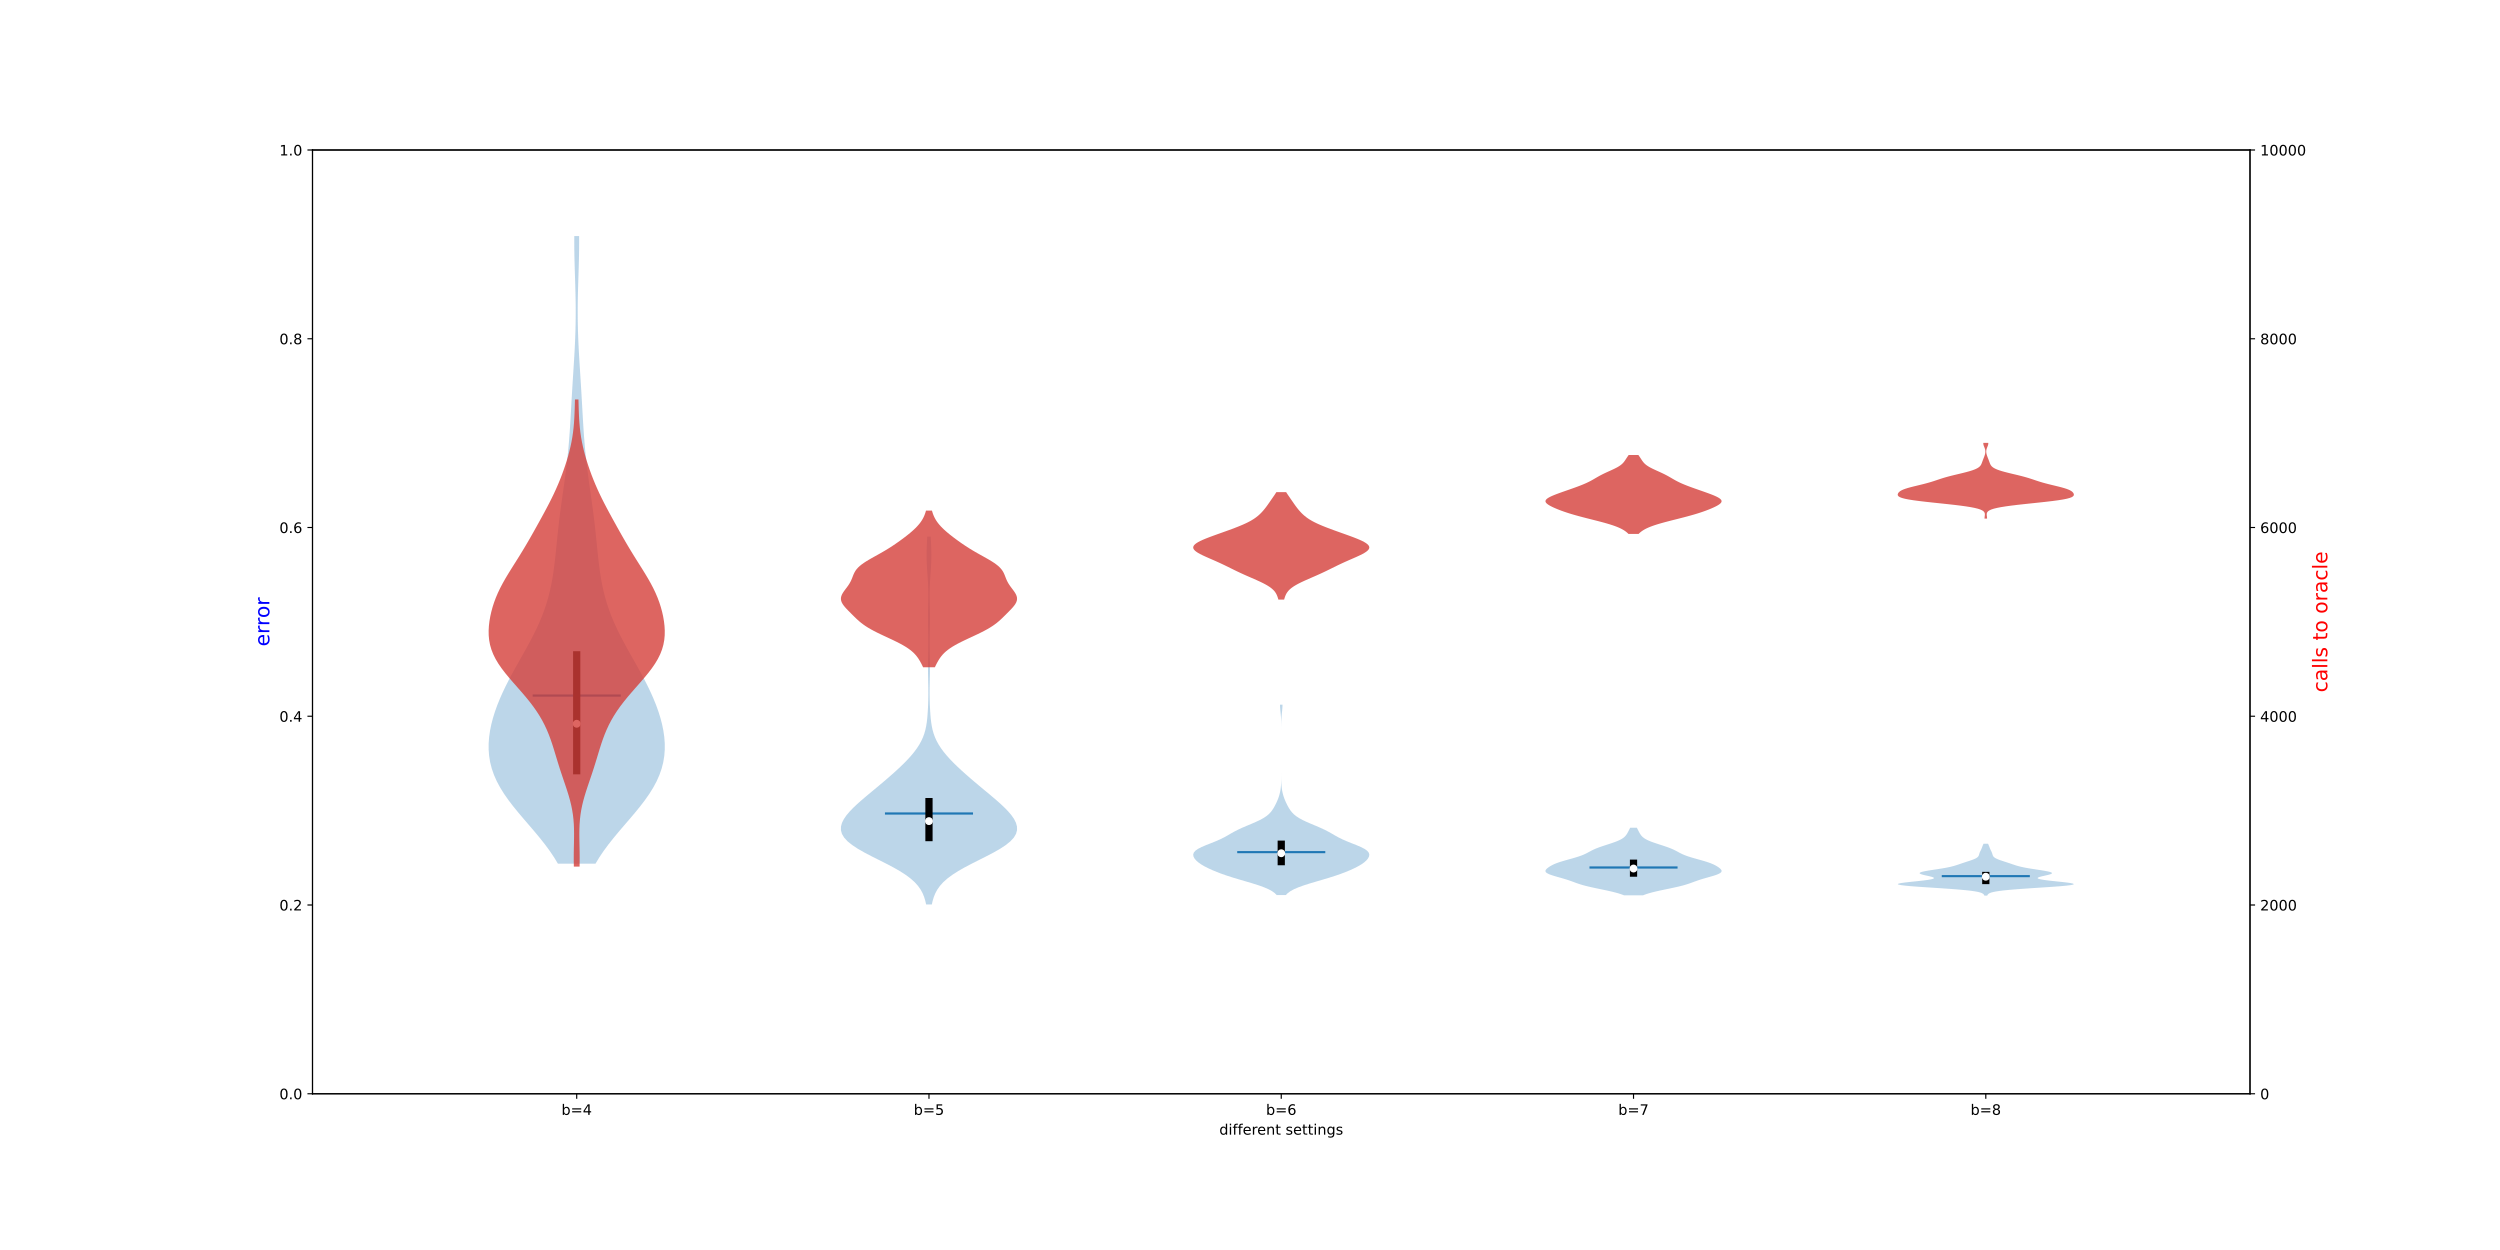 <?xml version="1.0" encoding="utf-8" standalone="no"?>
<!DOCTYPE svg PUBLIC "-//W3C//DTD SVG 1.1//EN"
  "http://www.w3.org/Graphics/SVG/1.1/DTD/svg11.dtd">
<!-- Created with matplotlib (https://matplotlib.org/) -->
<svg height="864pt" version="1.1" viewBox="0 0 1728 864" width="1728pt" xmlns="http://www.w3.org/2000/svg" xmlns:xlink="http://www.w3.org/1999/xlink">
 <defs>
  <style type="text/css">
*{stroke-linecap:butt;stroke-linejoin:round;}
  </style>
 </defs>
 <g id="figure_1">
  <g id="patch_1">
   <path d="M 0 864 
L 1728 864 
L 1728 0 
L 0 0 
z
" style="fill:#ffffff;"/>
  </g>
  <g id="axes_1">
   <g id="patch_2">
    <path d="M 216 756 
L 1555.2 756 
L 1555.2 103.68 
L 216 103.68 
z
" style="fill:#ffffff;"/>
   </g>
   <g id="PolyCollection_1">
    <path clip-path="url(#pbd85a74f29)" d="M 411.612 596.967 
L 385.624 596.967 
L 382.971 592.585 
L 380.019 588.203 
L 376.792 583.821 
L 373.334 579.439 
L 369.698 575.057 
L 365.956 570.676 
L 362.184 566.294 
L 358.468 561.912 
L 354.889 557.53 
L 351.528 553.148 
L 348.454 548.766 
L 345.721 544.385 
L 343.372 540.003 
L 341.43 535.621 
L 339.906 531.239 
L 338.794 526.857 
L 338.081 522.475 
L 337.745 518.094 
L 337.76 513.712 
L 338.096 509.33 
L 338.727 504.948 
L 339.626 500.566 
L 340.771 496.184 
L 342.14 491.803 
L 343.716 487.421 
L 345.483 483.039 
L 347.422 478.657 
L 349.517 474.275 
L 351.744 469.893 
L 354.081 465.512 
L 356.497 461.13 
L 358.96 456.748 
L 361.434 452.366 
L 363.883 447.984 
L 366.268 443.603 
L 368.556 439.221 
L 370.715 434.839 
L 372.722 430.457 
L 374.558 426.075 
L 376.212 421.693 
L 377.681 417.312 
L 378.967 412.93 
L 380.08 408.548 
L 381.033 404.166 
L 381.845 399.784 
L 382.536 395.402 
L 383.131 391.021 
L 383.652 386.639 
L 384.125 382.257 
L 384.571 377.875 
L 385.011 373.493 
L 385.462 369.111 
L 385.936 364.73 
L 386.442 360.348 
L 386.981 355.966 
L 387.553 351.584 
L 388.152 347.202 
L 388.768 342.82 
L 389.391 338.439 
L 390.009 334.057 
L 390.609 329.675 
L 391.182 325.293 
L 391.718 320.911 
L 392.211 316.529 
L 392.659 312.148 
L 393.062 307.766 
L 393.421 303.384 
L 393.743 299.002 
L 394.033 294.62 
L 394.301 290.239 
L 394.555 285.857 
L 394.802 281.475 
L 395.05 277.093 
L 395.304 272.711 
L 395.566 268.329 
L 395.837 263.948 
L 396.115 259.566 
L 396.395 255.184 
L 396.67 250.802 
L 396.934 246.42 
L 397.18 242.038 
L 397.399 237.657 
L 397.587 233.275 
L 397.737 228.893 
L 397.846 224.511 
L 397.911 220.129 
L 397.934 215.747 
L 397.914 211.366 
L 397.857 206.984 
L 397.766 202.602 
L 397.649 198.22 
L 397.516 193.838 
L 397.375 189.456 
L 397.239 185.075 
L 397.117 180.693 
L 397.02 176.311 
L 396.955 171.929 
L 396.928 167.547 
L 396.942 163.165 
L 400.294 163.165 
L 400.294 163.165 
L 400.308 167.547 
L 400.282 171.929 
L 400.217 176.311 
L 400.119 180.693 
L 399.997 185.075 
L 399.861 189.456 
L 399.72 193.838 
L 399.587 198.22 
L 399.47 202.602 
L 399.38 206.984 
L 399.322 211.366 
L 399.303 215.747 
L 399.325 220.129 
L 399.391 224.511 
L 399.5 228.893 
L 399.65 233.275 
L 399.837 237.657 
L 400.057 242.038 
L 400.302 246.42 
L 400.566 250.802 
L 400.842 255.184 
L 401.121 259.566 
L 401.399 263.948 
L 401.67 268.329 
L 401.932 272.711 
L 402.186 277.093 
L 402.434 281.475 
L 402.682 285.857 
L 402.935 290.239 
L 403.203 294.62 
L 403.494 299.002 
L 403.815 303.384 
L 404.174 307.766 
L 404.577 312.148 
L 405.025 316.529 
L 405.519 320.911 
L 406.055 325.293 
L 406.627 329.675 
L 407.228 334.057 
L 407.845 338.439 
L 408.468 342.82 
L 409.084 347.202 
L 409.683 351.584 
L 410.255 355.966 
L 410.795 360.348 
L 411.3 364.73 
L 411.774 369.111 
L 412.225 373.493 
L 412.665 377.875 
L 413.112 382.257 
L 413.584 386.639 
L 414.106 391.021 
L 414.7 395.402 
L 415.392 399.784 
L 416.203 404.166 
L 417.157 408.548 
L 418.269 412.93 
L 419.555 417.312 
L 421.024 421.693 
L 422.678 426.075 
L 424.514 430.457 
L 426.521 434.839 
L 428.681 439.221 
L 430.968 443.603 
L 433.354 447.984 
L 435.802 452.366 
L 438.276 456.748 
L 440.74 461.13 
L 443.156 465.512 
L 445.492 469.893 
L 447.72 474.275 
L 449.814 478.657 
L 451.753 483.039 
L 453.52 487.421 
L 455.096 491.803 
L 456.466 496.184 
L 457.61 500.566 
L 458.51 504.948 
L 459.14 509.33 
L 459.477 513.712 
L 459.491 518.094 
L 459.155 522.475 
L 458.442 526.857 
L 457.331 531.239 
L 455.806 535.621 
L 453.864 540.003 
L 451.515 544.385 
L 448.783 548.766 
L 445.708 553.148 
L 442.347 557.53 
L 438.769 561.912 
L 435.052 566.294 
L 431.281 570.676 
L 427.538 575.057 
L 423.903 579.439 
L 420.444 583.821 
L 417.218 588.203 
L 414.265 592.585 
L 411.612 596.967 
z
" style="fill:#1f77b4;fill-opacity:0.3;"/>
   </g>
   <g id="PolyCollection_2">
    <path clip-path="url(#pbd85a74f29)" d="M 644.089 625.169 
L 640.129 625.169 
L 639.549 622.6 
L 638.775 620.032 
L 637.735 617.463 
L 636.35 614.895 
L 634.536 612.326 
L 632.218 609.758 
L 629.342 607.189 
L 625.885 604.621 
L 621.865 602.052 
L 617.353 599.484 
L 612.467 596.915 
L 607.374 594.347 
L 602.272 591.778 
L 597.372 589.21 
L 592.884 586.641 
L 588.986 584.073 
L 585.816 581.504 
L 583.458 578.936 
L 581.939 576.367 
L 581.236 573.799 
L 581.29 571.23 
L 582.013 568.662 
L 583.31 566.093 
L 585.085 563.525 
L 587.25 560.956 
L 589.724 558.388 
L 592.437 555.819 
L 595.324 553.25 
L 598.327 550.682 
L 601.398 548.113 
L 604.492 545.545 
L 607.578 542.976 
L 610.632 540.408 
L 613.635 537.839 
L 616.574 535.271 
L 619.435 532.702 
L 622.2 530.134 
L 624.846 527.565 
L 627.347 524.997 
L 629.677 522.428 
L 631.806 519.86 
L 633.713 517.291 
L 635.379 514.723 
L 636.796 512.154 
L 637.966 509.586 
L 638.901 507.017 
L 639.627 504.449 
L 640.174 501.88 
L 640.581 499.312 
L 640.881 496.743 
L 641.108 494.175 
L 641.283 491.606 
L 641.421 489.037 
L 641.529 486.469 
L 641.607 483.9 
L 641.655 481.332 
L 641.67 478.763 
L 641.655 476.195 
L 641.616 473.626 
L 641.561 471.058 
L 641.503 468.489 
L 641.454 465.921 
L 641.423 463.352 
L 641.418 460.784 
L 641.438 458.215 
L 641.478 455.647 
L 641.531 453.078 
L 641.584 450.51 
L 641.625 447.941 
L 641.647 445.373 
L 641.643 442.804 
L 641.616 440.236 
L 641.57 437.667 
L 641.516 435.099 
L 641.466 432.53 
L 641.431 429.962 
L 641.419 427.393 
L 641.433 424.824 
L 641.471 422.256 
L 641.525 419.687 
L 641.584 417.119 
L 641.634 414.55 
L 641.66 411.982 
L 641.652 409.413 
L 641.602 406.845 
L 641.508 404.276 
L 641.375 401.708 
L 641.211 399.139 
L 641.032 396.571 
L 640.854 394.002 
L 640.697 391.434 
L 640.574 388.865 
L 640.497 386.297 
L 640.47 383.728 
L 640.492 381.16 
L 640.557 378.591 
L 640.657 376.023 
L 640.785 373.454 
L 640.93 370.886 
L 643.288 370.886 
L 643.288 370.886 
L 643.433 373.454 
L 643.561 376.023 
L 643.661 378.591 
L 643.727 381.16 
L 643.748 383.728 
L 643.721 386.297 
L 643.644 388.865 
L 643.521 391.434 
L 643.364 394.002 
L 643.186 396.571 
L 643.007 399.139 
L 642.844 401.708 
L 642.71 404.276 
L 642.616 406.845 
L 642.566 409.413 
L 642.558 411.982 
L 642.585 414.55 
L 642.634 417.119 
L 642.693 419.687 
L 642.747 422.256 
L 642.785 424.824 
L 642.799 427.393 
L 642.787 429.962 
L 642.752 432.53 
L 642.702 435.099 
L 642.648 437.667 
L 642.602 440.236 
L 642.575 442.804 
L 642.572 445.373 
L 642.593 447.941 
L 642.634 450.51 
L 642.687 453.078 
L 642.74 455.647 
L 642.781 458.215 
L 642.801 460.784 
L 642.795 463.352 
L 642.764 465.921 
L 642.715 468.489 
L 642.657 471.058 
L 642.603 473.626 
L 642.563 476.195 
L 642.548 478.763 
L 642.564 481.332 
L 642.611 483.9 
L 642.689 486.469 
L 642.797 489.037 
L 642.935 491.606 
L 643.11 494.175 
L 643.337 496.743 
L 643.638 499.312 
L 644.044 501.88 
L 644.591 504.449 
L 645.317 507.017 
L 646.252 509.586 
L 647.422 512.154 
L 648.839 514.723 
L 650.505 517.291 
L 652.412 519.86 
L 654.542 522.428 
L 656.871 524.997 
L 659.372 527.565 
L 662.019 530.134 
L 664.783 532.702 
L 667.644 535.271 
L 670.583 537.839 
L 673.587 540.408 
L 676.64 542.976 
L 679.726 545.545 
L 682.821 548.113 
L 685.891 550.682 
L 688.895 553.25 
L 691.781 555.819 
L 694.494 558.388 
L 696.968 560.956 
L 699.133 563.525 
L 700.908 566.093 
L 702.205 568.662 
L 702.929 571.23 
L 702.982 573.799 
L 702.279 576.367 
L 700.76 578.936 
L 698.402 581.504 
L 695.233 584.073 
L 691.335 586.641 
L 686.846 589.21 
L 681.946 591.778 
L 676.844 594.347 
L 671.751 596.915 
L 666.866 599.484 
L 662.353 602.052 
L 658.334 604.621 
L 654.876 607.189 
L 652 609.758 
L 649.682 612.326 
L 647.868 614.895 
L 646.483 617.463 
L 645.443 620.032 
L 644.669 622.6 
L 644.089 625.169 
z
" style="fill:#1f77b4;fill-opacity:0.3;"/>
   </g>
   <g id="PolyCollection_3">
    <path clip-path="url(#pbd85a74f29)" d="M 888.756 618.661 
L 882.444 618.661 
L 881.113 617.331 
L 879.287 616.002 
L 876.871 614.672 
L 873.818 613.343 
L 870.157 612.013 
L 866.003 610.684 
L 861.541 609.354 
L 856.99 608.025 
L 852.554 606.696 
L 848.378 605.366 
L 844.534 604.037 
L 841.028 602.707 
L 837.838 601.378 
L 834.949 600.048 
L 832.369 598.719 
L 830.128 597.389 
L 828.255 596.06 
L 826.763 594.731 
L 825.655 593.401 
L 824.954 592.072 
L 824.727 590.742 
L 825.091 589.413 
L 826.169 588.083 
L 828.028 586.754 
L 830.614 585.424 
L 833.733 584.095 
L 837.096 582.765 
L 840.402 581.436 
L 843.43 580.107 
L 846.106 578.777 
L 848.501 577.448 
L 850.787 576.118 
L 853.158 574.789 
L 855.759 573.459 
L 858.636 572.13 
L 861.731 570.8 
L 864.903 569.471 
L 867.977 568.142 
L 870.792 566.812 
L 873.235 565.483 
L 875.262 564.153 
L 876.891 562.824 
L 878.187 561.494 
L 879.234 560.165 
L 880.112 558.835 
L 880.883 557.506 
L 881.585 556.177 
L 882.233 554.847 
L 882.83 553.518 
L 883.372 552.188 
L 883.852 550.859 
L 884.268 549.529 
L 884.619 548.2 
L 884.904 546.87 
L 885.128 545.541 
L 885.295 544.211 
L 885.414 542.882 
L 885.492 541.553 
L 885.542 540.223 
L 885.57 538.894 
L 885.586 537.564 
L 885.594 536.235 
L 885.597 534.905 
L 885.599 533.576 
L 885.6 532.246 
L 885.6 530.917 
L 885.6 529.588 
L 885.6 528.258 
L 885.6 526.929 
L 885.6 525.599 
L 885.6 524.27 
L 885.6 522.94 
L 885.6 521.611 
L 885.6 520.281 
L 885.6 518.952 
L 885.6 517.622 
L 885.6 516.293 
L 885.6 514.964 
L 885.6 513.634 
L 885.6 512.305 
L 885.6 510.975 
L 885.6 509.646 
L 885.6 508.316 
L 885.6 506.987 
L 885.599 505.657 
L 885.598 504.328 
L 885.594 502.999 
L 885.587 501.669 
L 885.574 500.34 
L 885.549 499.01 
L 885.507 497.681 
L 885.443 496.351 
L 885.353 495.022 
L 885.238 493.692 
L 885.105 492.363 
L 884.968 491.033 
L 884.847 489.704 
L 884.764 488.375 
L 884.734 487.045 
L 886.466 487.045 
L 886.466 487.045 
L 886.436 488.375 
L 886.353 489.704 
L 886.232 491.033 
L 886.095 492.363 
L 885.962 493.692 
L 885.847 495.022 
L 885.757 496.351 
L 885.693 497.681 
L 885.651 499.01 
L 885.626 500.34 
L 885.613 501.669 
L 885.606 502.999 
L 885.602 504.328 
L 885.601 505.657 
L 885.6 506.987 
L 885.6 508.316 
L 885.6 509.646 
L 885.6 510.975 
L 885.6 512.305 
L 885.6 513.634 
L 885.6 514.964 
L 885.6 516.293 
L 885.6 517.622 
L 885.6 518.952 
L 885.6 520.281 
L 885.6 521.611 
L 885.6 522.94 
L 885.6 524.27 
L 885.6 525.599 
L 885.6 526.929 
L 885.6 528.258 
L 885.6 529.588 
L 885.6 530.917 
L 885.6 532.246 
L 885.601 533.576 
L 885.603 534.905 
L 885.606 536.235 
L 885.614 537.564 
L 885.63 538.894 
L 885.658 540.223 
L 885.708 541.553 
L 885.786 542.882 
L 885.905 544.211 
L 886.072 545.541 
L 886.296 546.87 
L 886.581 548.2 
L 886.932 549.529 
L 887.348 550.859 
L 887.828 552.188 
L 888.37 553.518 
L 888.967 554.847 
L 889.615 556.177 
L 890.317 557.506 
L 891.088 558.835 
L 891.966 560.165 
L 893.013 561.494 
L 894.309 562.824 
L 895.938 564.153 
L 897.965 565.483 
L 900.408 566.812 
L 903.223 568.142 
L 906.297 569.471 
L 909.469 570.8 
L 912.564 572.13 
L 915.441 573.459 
L 918.042 574.789 
L 920.413 576.118 
L 922.699 577.448 
L 925.094 578.777 
L 927.77 580.107 
L 930.798 581.436 
L 934.104 582.765 
L 937.467 584.095 
L 940.586 585.424 
L 943.172 586.754 
L 945.031 588.083 
L 946.109 589.413 
L 946.473 590.742 
L 946.246 592.072 
L 945.545 593.401 
L 944.437 594.731 
L 942.945 596.06 
L 941.072 597.389 
L 938.831 598.719 
L 936.251 600.048 
L 933.362 601.378 
L 930.172 602.707 
L 926.666 604.037 
L 922.822 605.366 
L 918.646 606.696 
L 914.21 608.025 
L 909.659 609.354 
L 905.197 610.684 
L 901.043 612.013 
L 897.382 613.343 
L 894.329 614.672 
L 891.913 616.002 
L 890.087 617.331 
L 888.756 618.661 
z
" style="fill:#1f77b4;fill-opacity:0.3;"/>
   </g>
   <g id="PolyCollection_4">
    <path clip-path="url(#pbd85a74f29)" d="M 1135.685 618.836 
L 1122.496 618.836 
L 1121.287 618.364 
L 1119.921 617.892 
L 1118.393 617.42 
L 1116.702 616.948 
L 1114.853 616.477 
L 1112.858 616.005 
L 1110.742 615.533 
L 1108.534 615.061 
L 1106.274 614.589 
L 1104.004 614.117 
L 1101.772 613.645 
L 1099.62 613.174 
L 1097.585 612.702 
L 1095.692 612.23 
L 1093.955 611.758 
L 1092.37 611.286 
L 1090.918 610.814 
L 1089.567 610.342 
L 1088.278 609.87 
L 1087.006 609.399 
L 1085.708 608.927 
L 1084.348 608.455 
L 1082.906 607.983 
L 1081.373 607.511 
L 1079.761 607.039 
L 1078.098 606.567 
L 1076.424 606.096 
L 1074.789 605.624 
L 1073.249 605.152 
L 1071.855 604.68 
L 1070.655 604.208 
L 1069.68 603.736 
L 1068.952 603.264 
L 1068.475 602.792 
L 1068.237 602.321 
L 1068.218 601.849 
L 1068.388 601.377 
L 1068.713 600.905 
L 1069.162 600.433 
L 1069.708 599.961 
L 1070.334 599.489 
L 1071.03 599.017 
L 1071.798 598.546 
L 1072.646 598.074 
L 1073.587 597.602 
L 1074.635 597.13 
L 1075.802 596.658 
L 1077.094 596.186 
L 1078.509 595.714 
L 1080.034 595.243 
L 1081.648 594.771 
L 1083.322 594.299 
L 1085.021 593.827 
L 1086.707 593.355 
L 1088.346 592.883 
L 1089.905 592.411 
L 1091.363 591.939 
L 1092.704 591.468 
L 1093.925 590.996 
L 1095.033 590.524 
L 1096.043 590.052 
L 1096.978 589.58 
L 1097.865 589.108 
L 1098.735 588.636 
L 1099.617 588.165 
L 1100.538 587.693 
L 1101.518 587.221 
L 1102.575 586.749 
L 1103.716 586.277 
L 1104.943 585.805 
L 1106.251 585.333 
L 1107.626 584.861 
L 1109.052 584.39 
L 1110.505 583.918 
L 1111.963 583.446 
L 1113.4 582.974 
L 1114.791 582.502 
L 1116.114 582.03 
L 1117.35 581.558 
L 1118.486 581.086 
L 1119.513 580.615 
L 1120.427 580.143 
L 1121.231 579.671 
L 1121.931 579.199 
L 1122.535 578.727 
L 1123.055 578.255 
L 1123.504 577.783 
L 1123.894 577.312 
L 1124.238 576.84 
L 1124.546 576.368 
L 1124.828 575.896 
L 1125.092 575.424 
L 1125.344 574.952 
L 1125.588 574.48 
L 1125.829 574.008 
L 1126.069 573.537 
L 1126.308 573.065 
L 1126.548 572.593 
L 1126.787 572.121 
L 1131.394 572.121 
L 1131.394 572.121 
L 1131.634 572.593 
L 1131.874 573.065 
L 1132.113 573.537 
L 1132.353 574.008 
L 1132.594 574.48 
L 1132.838 574.952 
L 1133.09 575.424 
L 1133.354 575.896 
L 1133.636 576.368 
L 1133.944 576.84 
L 1134.288 577.312 
L 1134.678 577.783 
L 1135.127 578.255 
L 1135.647 578.727 
L 1136.251 579.199 
L 1136.951 579.671 
L 1137.755 580.143 
L 1138.669 580.615 
L 1139.696 581.086 
L 1140.832 581.558 
L 1142.068 582.03 
L 1143.391 582.502 
L 1144.782 582.974 
L 1146.218 583.446 
L 1147.676 583.918 
L 1149.13 584.39 
L 1150.556 584.861 
L 1151.931 585.333 
L 1153.238 585.805 
L 1154.466 586.277 
L 1155.607 586.749 
L 1156.663 587.221 
L 1157.644 587.693 
L 1158.564 588.165 
L 1159.446 588.636 
L 1160.316 589.108 
L 1161.204 589.58 
L 1162.139 590.052 
L 1163.149 590.524 
L 1164.257 590.996 
L 1165.478 591.468 
L 1166.819 591.939 
L 1168.276 592.411 
L 1169.836 592.883 
L 1171.475 593.355 
L 1173.161 593.827 
L 1174.86 594.299 
L 1176.533 594.771 
L 1178.148 595.243 
L 1179.673 595.714 
L 1181.088 596.186 
L 1182.38 596.658 
L 1183.547 597.13 
L 1184.595 597.602 
L 1185.536 598.074 
L 1186.384 598.546 
L 1187.152 599.017 
L 1187.848 599.489 
L 1188.474 599.961 
L 1189.02 600.433 
L 1189.469 600.905 
L 1189.794 601.377 
L 1189.964 601.849 
L 1189.945 602.321 
L 1189.707 602.792 
L 1189.23 603.264 
L 1188.501 603.736 
L 1187.527 604.208 
L 1186.326 604.68 
L 1184.933 605.152 
L 1183.393 605.624 
L 1181.758 606.096 
L 1180.084 606.567 
L 1178.42 607.039 
L 1176.809 607.511 
L 1175.276 607.983 
L 1173.833 608.455 
L 1172.474 608.927 
L 1171.176 609.399 
L 1169.903 609.87 
L 1168.614 610.342 
L 1167.264 610.814 
L 1165.812 611.286 
L 1164.227 611.758 
L 1162.49 612.23 
L 1160.597 612.702 
L 1158.562 613.174 
L 1156.41 613.645 
L 1154.178 614.117 
L 1151.908 614.589 
L 1149.648 615.061 
L 1147.44 615.533 
L 1145.323 616.005 
L 1143.329 616.477 
L 1141.48 616.948 
L 1139.788 617.42 
L 1138.26 617.892 
L 1136.895 618.364 
L 1135.685 618.836 
z
" style="fill:#1f77b4;fill-opacity:0.3;"/>
   </g>
   <g id="PolyCollection_5">
    <path clip-path="url(#pbd85a74f29)" d="M 1373.585 619.038 
L 1371.579 619.038 
L 1371.426 618.676 
L 1371.204 618.314 
L 1370.871 617.952 
L 1370.374 617.59 
L 1369.648 617.228 
L 1368.616 616.866 
L 1367.197 616.505 
L 1365.305 616.143 
L 1362.864 615.781 
L 1359.818 615.419 
L 1356.139 615.057 
L 1351.841 614.695 
L 1346.994 614.333 
L 1341.723 613.971 
L 1336.213 613.609 
L 1330.699 613.247 
L 1325.447 612.885 
L 1320.737 612.523 
L 1316.829 612.161 
L 1313.939 611.799 
L 1312.214 611.437 
L 1311.709 611.075 
L 1312.386 610.713 
L 1314.112 610.351 
L 1316.68 609.989 
L 1319.825 609.627 
L 1323.258 609.265 
L 1326.692 608.903 
L 1329.868 608.541 
L 1332.576 608.179 
L 1334.666 607.817 
L 1336.054 607.455 
L 1336.718 607.093 
L 1336.695 606.731 
L 1336.07 606.369 
L 1334.963 606.007 
L 1333.525 605.645 
L 1331.917 605.283 
L 1330.309 604.921 
L 1328.862 604.559 
L 1327.722 604.197 
L 1327.008 603.835 
L 1326.801 603.473 
L 1327.143 603.111 
L 1328.03 602.749 
L 1329.416 602.387 
L 1331.221 602.025 
L 1333.338 601.663 
L 1335.649 601.301 
L 1338.035 600.939 
L 1340.389 600.577 
L 1342.628 600.215 
L 1344.692 599.853 
L 1346.552 599.491 
L 1348.204 599.129 
L 1349.665 598.767 
L 1350.967 598.405 
L 1352.149 598.043 
L 1353.252 597.681 
L 1354.315 597.319 
L 1355.368 596.958 
L 1356.431 596.596 
L 1357.516 596.234 
L 1358.622 595.872 
L 1359.74 595.51 
L 1360.853 595.148 
L 1361.939 594.786 
L 1362.974 594.424 
L 1363.934 594.062 
L 1364.798 593.7 
L 1365.552 593.338 
L 1366.187 592.976 
L 1366.702 592.614 
L 1367.103 592.252 
L 1367.404 591.89 
L 1367.623 591.528 
L 1367.782 591.166 
L 1367.903 590.804 
L 1368.006 590.442 
L 1368.108 590.08 
L 1368.22 589.718 
L 1368.35 589.356 
L 1368.499 588.994 
L 1368.665 588.632 
L 1368.842 588.27 
L 1369.023 587.908 
L 1369.202 587.546 
L 1369.374 587.184 
L 1369.536 586.822 
L 1369.688 586.46 
L 1369.83 586.098 
L 1369.967 585.736 
L 1370.102 585.374 
L 1370.238 585.012 
L 1370.379 584.65 
L 1370.527 584.288 
L 1370.683 583.926 
L 1370.846 583.564 
L 1371.014 583.202 
L 1374.15 583.202 
L 1374.15 583.202 
L 1374.318 583.564 
L 1374.481 583.926 
L 1374.637 584.288 
L 1374.785 584.65 
L 1374.926 585.012 
L 1375.062 585.374 
L 1375.197 585.736 
L 1375.333 586.098 
L 1375.476 586.46 
L 1375.627 586.822 
L 1375.789 587.184 
L 1375.961 587.546 
L 1376.14 587.908 
L 1376.322 588.27 
L 1376.499 588.632 
L 1376.664 588.994 
L 1376.813 589.356 
L 1376.944 589.718 
L 1377.056 590.08 
L 1377.158 590.442 
L 1377.261 590.804 
L 1377.381 591.166 
L 1377.541 591.528 
L 1377.76 591.89 
L 1378.061 592.252 
L 1378.462 592.614 
L 1378.977 592.976 
L 1379.611 593.338 
L 1380.365 593.7 
L 1381.23 594.062 
L 1382.19 594.424 
L 1383.225 594.786 
L 1384.311 595.148 
L 1385.424 595.51 
L 1386.541 595.872 
L 1387.647 596.234 
L 1388.732 596.596 
L 1389.796 596.958 
L 1390.849 597.319 
L 1391.911 597.681 
L 1393.015 598.043 
L 1394.197 598.405 
L 1395.498 598.767 
L 1396.959 599.129 
L 1398.611 599.491 
L 1400.472 599.853 
L 1402.536 600.215 
L 1404.774 600.577 
L 1407.129 600.939 
L 1409.514 601.301 
L 1411.825 601.663 
L 1413.942 602.025 
L 1415.747 602.387 
L 1417.134 602.749 
L 1418.021 603.111 
L 1418.362 603.473 
L 1418.156 603.835 
L 1417.441 604.197 
L 1416.302 604.559 
L 1414.855 604.921 
L 1413.247 605.283 
L 1411.639 605.645 
L 1410.2 606.007 
L 1409.094 606.369 
L 1408.469 606.731 
L 1408.446 607.093 
L 1409.11 607.455 
L 1410.498 607.817 
L 1412.588 608.179 
L 1415.296 608.541 
L 1418.472 608.903 
L 1421.905 609.265 
L 1425.338 609.627 
L 1428.484 609.989 
L 1431.051 610.351 
L 1432.778 610.713 
L 1433.455 611.075 
L 1432.95 611.437 
L 1431.224 611.799 
L 1428.335 612.161 
L 1424.427 612.523 
L 1419.717 612.885 
L 1414.465 613.247 
L 1408.951 613.609 
L 1403.441 613.971 
L 1398.17 614.333 
L 1393.323 614.695 
L 1389.025 615.057 
L 1385.346 615.419 
L 1382.299 615.781 
L 1379.859 616.143 
L 1377.967 616.505 
L 1376.547 616.866 
L 1375.516 617.228 
L 1374.79 617.59 
L 1374.293 617.952 
L 1373.96 618.314 
L 1373.737 618.676 
L 1373.585 619.038 
z
" style="fill:#1f77b4;fill-opacity:0.3;"/>
   </g>
   <g id="matplotlib.axis_1">
    <g id="xtick_1">
     <g id="line2d_1">
      <defs>
       <path d="M 0 0 
L 0 3.5 
" id="m2e4f4d985d" style="stroke:#000000;stroke-width:0.8;"/>
      </defs>
      <g>
       <use style="stroke:#000000;stroke-width:0.8;" x="398.618" xlink:href="#m2e4f4d985d" y="756"/>
      </g>
     </g>
     <g id="text_1">
      <!-- b=4 -->
      <defs>
       <path d="M 48.688 27.297 
Q 48.688 37.203 44.609 42.844 
Q 40.531 48.484 33.406 48.484 
Q 26.266 48.484 22.188 42.844 
Q 18.109 37.203 18.109 27.297 
Q 18.109 17.391 22.188 11.75 
Q 26.266 6.109 33.406 6.109 
Q 40.531 6.109 44.609 11.75 
Q 48.688 17.391 48.688 27.297 
z
M 18.109 46.391 
Q 20.953 51.266 25.266 53.625 
Q 29.594 56 35.594 56 
Q 45.562 56 51.781 48.094 
Q 58.016 40.188 58.016 27.297 
Q 58.016 14.406 51.781 6.484 
Q 45.562 -1.422 35.594 -1.422 
Q 29.594 -1.422 25.266 0.953 
Q 20.953 3.328 18.109 8.203 
L 18.109 0 
L 9.078 0 
L 9.078 75.984 
L 18.109 75.984 
z
" id="DejaVuSans-98"/>
       <path d="M 10.594 45.406 
L 73.188 45.406 
L 73.188 37.203 
L 10.594 37.203 
z
M 10.594 25.484 
L 73.188 25.484 
L 73.188 17.188 
L 10.594 17.188 
z
" id="DejaVuSans-61"/>
       <path d="M 37.797 64.312 
L 12.891 25.391 
L 37.797 25.391 
z
M 35.203 72.906 
L 47.609 72.906 
L 47.609 25.391 
L 58.016 25.391 
L 58.016 17.188 
L 47.609 17.188 
L 47.609 0 
L 37.797 0 
L 37.797 17.188 
L 4.891 17.188 
L 4.891 26.703 
z
" id="DejaVuSans-52"/>
      </defs>
      <g transform="translate(388.073 770.598)scale(0.1 -0.1)">
       <use xlink:href="#DejaVuSans-98"/>
       <use x="63.477" xlink:href="#DejaVuSans-61"/>
       <use x="147.266" xlink:href="#DejaVuSans-52"/>
      </g>
     </g>
    </g>
    <g id="xtick_2">
     <g id="line2d_2">
      <g>
       <use style="stroke:#000000;stroke-width:0.8;" x="642.109" xlink:href="#m2e4f4d985d" y="756"/>
      </g>
     </g>
     <g id="text_2">
      <!-- b=5 -->
      <defs>
       <path d="M 10.797 72.906 
L 49.516 72.906 
L 49.516 64.594 
L 19.828 64.594 
L 19.828 46.734 
Q 21.969 47.469 24.109 47.828 
Q 26.266 48.188 28.422 48.188 
Q 40.625 48.188 47.75 41.5 
Q 54.891 34.812 54.891 23.391 
Q 54.891 11.625 47.562 5.094 
Q 40.234 -1.422 26.906 -1.422 
Q 22.312 -1.422 17.547 -0.641 
Q 12.797 0.141 7.719 1.703 
L 7.719 11.625 
Q 12.109 9.234 16.797 8.062 
Q 21.484 6.891 26.703 6.891 
Q 35.156 6.891 40.078 11.328 
Q 45.016 15.766 45.016 23.391 
Q 45.016 31 40.078 35.438 
Q 35.156 39.891 26.703 39.891 
Q 22.75 39.891 18.812 39.016 
Q 14.891 38.141 10.797 36.281 
z
" id="DejaVuSans-53"/>
      </defs>
      <g transform="translate(631.564 770.598)scale(0.1 -0.1)">
       <use xlink:href="#DejaVuSans-98"/>
       <use x="63.477" xlink:href="#DejaVuSans-61"/>
       <use x="147.266" xlink:href="#DejaVuSans-53"/>
      </g>
     </g>
    </g>
    <g id="xtick_3">
     <g id="line2d_3">
      <g>
       <use style="stroke:#000000;stroke-width:0.8;" x="885.6" xlink:href="#m2e4f4d985d" y="756"/>
      </g>
     </g>
     <g id="text_3">
      <!-- b=6 -->
      <defs>
       <path d="M 33.016 40.375 
Q 26.375 40.375 22.484 35.828 
Q 18.609 31.297 18.609 23.391 
Q 18.609 15.531 22.484 10.953 
Q 26.375 6.391 33.016 6.391 
Q 39.656 6.391 43.531 10.953 
Q 47.406 15.531 47.406 23.391 
Q 47.406 31.297 43.531 35.828 
Q 39.656 40.375 33.016 40.375 
z
M 52.594 71.297 
L 52.594 62.312 
Q 48.875 64.062 45.094 64.984 
Q 41.312 65.922 37.594 65.922 
Q 27.828 65.922 22.672 59.328 
Q 17.531 52.734 16.797 39.406 
Q 19.672 43.656 24.016 45.922 
Q 28.375 48.188 33.594 48.188 
Q 44.578 48.188 50.953 41.516 
Q 57.328 34.859 57.328 23.391 
Q 57.328 12.156 50.688 5.359 
Q 44.047 -1.422 33.016 -1.422 
Q 20.359 -1.422 13.672 8.266 
Q 6.984 17.969 6.984 36.375 
Q 6.984 53.656 15.188 63.938 
Q 23.391 74.219 37.203 74.219 
Q 40.922 74.219 44.703 73.484 
Q 48.484 72.75 52.594 71.297 
z
" id="DejaVuSans-54"/>
      </defs>
      <g transform="translate(875.055 770.598)scale(0.1 -0.1)">
       <use xlink:href="#DejaVuSans-98"/>
       <use x="63.477" xlink:href="#DejaVuSans-61"/>
       <use x="147.266" xlink:href="#DejaVuSans-54"/>
      </g>
     </g>
    </g>
    <g id="xtick_4">
     <g id="line2d_4">
      <g>
       <use style="stroke:#000000;stroke-width:0.8;" x="1129.091" xlink:href="#m2e4f4d985d" y="756"/>
      </g>
     </g>
     <g id="text_4">
      <!-- b=7 -->
      <defs>
       <path d="M 8.203 72.906 
L 55.078 72.906 
L 55.078 68.703 
L 28.609 0 
L 18.312 0 
L 43.219 64.594 
L 8.203 64.594 
z
" id="DejaVuSans-55"/>
      </defs>
      <g transform="translate(1118.546 770.598)scale(0.1 -0.1)">
       <use xlink:href="#DejaVuSans-98"/>
       <use x="63.477" xlink:href="#DejaVuSans-61"/>
       <use x="147.266" xlink:href="#DejaVuSans-55"/>
      </g>
     </g>
    </g>
    <g id="xtick_5">
     <g id="line2d_5">
      <g>
       <use style="stroke:#000000;stroke-width:0.8;" x="1372.582" xlink:href="#m2e4f4d985d" y="756"/>
      </g>
     </g>
     <g id="text_5">
      <!-- b=8 -->
      <defs>
       <path d="M 31.781 34.625 
Q 24.75 34.625 20.719 30.859 
Q 16.703 27.094 16.703 20.516 
Q 16.703 13.922 20.719 10.156 
Q 24.75 6.391 31.781 6.391 
Q 38.812 6.391 42.859 10.172 
Q 46.922 13.969 46.922 20.516 
Q 46.922 27.094 42.891 30.859 
Q 38.875 34.625 31.781 34.625 
z
M 21.922 38.812 
Q 15.578 40.375 12.031 44.719 
Q 8.5 49.078 8.5 55.328 
Q 8.5 64.062 14.719 69.141 
Q 20.953 74.219 31.781 74.219 
Q 42.672 74.219 48.875 69.141 
Q 55.078 64.062 55.078 55.328 
Q 55.078 49.078 51.531 44.719 
Q 48 40.375 41.703 38.812 
Q 48.828 37.156 52.797 32.312 
Q 56.781 27.484 56.781 20.516 
Q 56.781 9.906 50.312 4.234 
Q 43.844 -1.422 31.781 -1.422 
Q 19.734 -1.422 13.25 4.234 
Q 6.781 9.906 6.781 20.516 
Q 6.781 27.484 10.781 32.312 
Q 14.797 37.156 21.922 38.812 
z
M 18.312 54.391 
Q 18.312 48.734 21.844 45.562 
Q 25.391 42.391 31.781 42.391 
Q 38.141 42.391 41.719 45.562 
Q 45.312 48.734 45.312 54.391 
Q 45.312 60.062 41.719 63.234 
Q 38.141 66.406 31.781 66.406 
Q 25.391 66.406 21.844 63.234 
Q 18.312 60.062 18.312 54.391 
z
" id="DejaVuSans-56"/>
      </defs>
      <g transform="translate(1362.037 770.598)scale(0.1 -0.1)">
       <use xlink:href="#DejaVuSans-98"/>
       <use x="63.477" xlink:href="#DejaVuSans-61"/>
       <use x="147.266" xlink:href="#DejaVuSans-56"/>
      </g>
     </g>
    </g>
    <g id="text_6">
     <!-- different settings -->
     <defs>
      <path d="M 45.406 46.391 
L 45.406 75.984 
L 54.391 75.984 
L 54.391 0 
L 45.406 0 
L 45.406 8.203 
Q 42.578 3.328 38.25 0.953 
Q 33.938 -1.422 27.875 -1.422 
Q 17.969 -1.422 11.734 6.484 
Q 5.516 14.406 5.516 27.297 
Q 5.516 40.188 11.734 48.094 
Q 17.969 56 27.875 56 
Q 33.938 56 38.25 53.625 
Q 42.578 51.266 45.406 46.391 
z
M 14.797 27.297 
Q 14.797 17.391 18.875 11.75 
Q 22.953 6.109 30.078 6.109 
Q 37.203 6.109 41.297 11.75 
Q 45.406 17.391 45.406 27.297 
Q 45.406 37.203 41.297 42.844 
Q 37.203 48.484 30.078 48.484 
Q 22.953 48.484 18.875 42.844 
Q 14.797 37.203 14.797 27.297 
z
" id="DejaVuSans-100"/>
      <path d="M 9.422 54.688 
L 18.406 54.688 
L 18.406 0 
L 9.422 0 
z
M 9.422 75.984 
L 18.406 75.984 
L 18.406 64.594 
L 9.422 64.594 
z
" id="DejaVuSans-105"/>
      <path d="M 37.109 75.984 
L 37.109 68.5 
L 28.516 68.5 
Q 23.688 68.5 21.797 66.547 
Q 19.922 64.594 19.922 59.516 
L 19.922 54.688 
L 34.719 54.688 
L 34.719 47.703 
L 19.922 47.703 
L 19.922 0 
L 10.891 0 
L 10.891 47.703 
L 2.297 47.703 
L 2.297 54.688 
L 10.891 54.688 
L 10.891 58.5 
Q 10.891 67.625 15.141 71.797 
Q 19.391 75.984 28.609 75.984 
z
" id="DejaVuSans-102"/>
      <path d="M 56.203 29.594 
L 56.203 25.203 
L 14.891 25.203 
Q 15.484 15.922 20.484 11.062 
Q 25.484 6.203 34.422 6.203 
Q 39.594 6.203 44.453 7.469 
Q 49.312 8.734 54.109 11.281 
L 54.109 2.781 
Q 49.266 0.734 44.188 -0.344 
Q 39.109 -1.422 33.891 -1.422 
Q 20.797 -1.422 13.156 6.188 
Q 5.516 13.812 5.516 26.812 
Q 5.516 40.234 12.766 48.109 
Q 20.016 56 32.328 56 
Q 43.359 56 49.781 48.891 
Q 56.203 41.797 56.203 29.594 
z
M 47.219 32.234 
Q 47.125 39.594 43.094 43.984 
Q 39.062 48.391 32.422 48.391 
Q 24.906 48.391 20.391 44.141 
Q 15.875 39.891 15.188 32.172 
z
" id="DejaVuSans-101"/>
      <path d="M 41.109 46.297 
Q 39.594 47.172 37.812 47.578 
Q 36.031 48 33.891 48 
Q 26.266 48 22.188 43.047 
Q 18.109 38.094 18.109 28.812 
L 18.109 0 
L 9.078 0 
L 9.078 54.688 
L 18.109 54.688 
L 18.109 46.188 
Q 20.953 51.172 25.484 53.578 
Q 30.031 56 36.531 56 
Q 37.453 56 38.578 55.875 
Q 39.703 55.766 41.062 55.516 
z
" id="DejaVuSans-114"/>
      <path d="M 54.891 33.016 
L 54.891 0 
L 45.906 0 
L 45.906 32.719 
Q 45.906 40.484 42.875 44.328 
Q 39.844 48.188 33.797 48.188 
Q 26.516 48.188 22.312 43.547 
Q 18.109 38.922 18.109 30.906 
L 18.109 0 
L 9.078 0 
L 9.078 54.688 
L 18.109 54.688 
L 18.109 46.188 
Q 21.344 51.125 25.703 53.562 
Q 30.078 56 35.797 56 
Q 45.219 56 50.047 50.172 
Q 54.891 44.344 54.891 33.016 
z
" id="DejaVuSans-110"/>
      <path d="M 18.312 70.219 
L 18.312 54.688 
L 36.812 54.688 
L 36.812 47.703 
L 18.312 47.703 
L 18.312 18.016 
Q 18.312 11.328 20.141 9.422 
Q 21.969 7.516 27.594 7.516 
L 36.812 7.516 
L 36.812 0 
L 27.594 0 
Q 17.188 0 13.234 3.875 
Q 9.281 7.766 9.281 18.016 
L 9.281 47.703 
L 2.688 47.703 
L 2.688 54.688 
L 9.281 54.688 
L 9.281 70.219 
z
" id="DejaVuSans-116"/>
      <path id="DejaVuSans-32"/>
      <path d="M 44.281 53.078 
L 44.281 44.578 
Q 40.484 46.531 36.375 47.5 
Q 32.281 48.484 27.875 48.484 
Q 21.188 48.484 17.844 46.438 
Q 14.5 44.391 14.5 40.281 
Q 14.5 37.156 16.891 35.375 
Q 19.281 33.594 26.516 31.984 
L 29.594 31.297 
Q 39.156 29.25 43.188 25.516 
Q 47.219 21.781 47.219 15.094 
Q 47.219 7.469 41.188 3.016 
Q 35.156 -1.422 24.609 -1.422 
Q 20.219 -1.422 15.453 -0.562 
Q 10.688 0.297 5.422 2 
L 5.422 11.281 
Q 10.406 8.688 15.234 7.391 
Q 20.062 6.109 24.812 6.109 
Q 31.156 6.109 34.562 8.281 
Q 37.984 10.453 37.984 14.406 
Q 37.984 18.062 35.516 20.016 
Q 33.062 21.969 24.703 23.781 
L 21.578 24.516 
Q 13.234 26.266 9.516 29.906 
Q 5.812 33.547 5.812 39.891 
Q 5.812 47.609 11.281 51.797 
Q 16.75 56 26.812 56 
Q 31.781 56 36.172 55.266 
Q 40.578 54.547 44.281 53.078 
z
" id="DejaVuSans-115"/>
      <path d="M 45.406 27.984 
Q 45.406 37.75 41.375 43.109 
Q 37.359 48.484 30.078 48.484 
Q 22.859 48.484 18.828 43.109 
Q 14.797 37.75 14.797 27.984 
Q 14.797 18.266 18.828 12.891 
Q 22.859 7.516 30.078 7.516 
Q 37.359 7.516 41.375 12.891 
Q 45.406 18.266 45.406 27.984 
z
M 54.391 6.781 
Q 54.391 -7.172 48.188 -13.984 
Q 42 -20.797 29.203 -20.797 
Q 24.469 -20.797 20.266 -20.094 
Q 16.062 -19.391 12.109 -17.922 
L 12.109 -9.188 
Q 16.062 -11.328 19.922 -12.344 
Q 23.781 -13.375 27.781 -13.375 
Q 36.625 -13.375 41.016 -8.766 
Q 45.406 -4.156 45.406 5.172 
L 45.406 9.625 
Q 42.625 4.781 38.281 2.391 
Q 33.938 0 27.875 0 
Q 17.828 0 11.672 7.656 
Q 5.516 15.328 5.516 27.984 
Q 5.516 40.672 11.672 48.328 
Q 17.828 56 27.875 56 
Q 33.938 56 38.281 53.609 
Q 42.625 51.219 45.406 46.391 
L 45.406 54.688 
L 54.391 54.688 
z
" id="DejaVuSans-103"/>
     </defs>
     <g transform="translate(842.764 784.277)scale(0.1 -0.1)">
      <use xlink:href="#DejaVuSans-100"/>
      <use x="63.477" xlink:href="#DejaVuSans-105"/>
      <use x="91.26" xlink:href="#DejaVuSans-102"/>
      <use x="126.465" xlink:href="#DejaVuSans-102"/>
      <use x="161.67" xlink:href="#DejaVuSans-101"/>
      <use x="223.193" xlink:href="#DejaVuSans-114"/>
      <use x="262.057" xlink:href="#DejaVuSans-101"/>
      <use x="323.58" xlink:href="#DejaVuSans-110"/>
      <use x="386.959" xlink:href="#DejaVuSans-116"/>
      <use x="426.168" xlink:href="#DejaVuSans-32"/>
      <use x="457.955" xlink:href="#DejaVuSans-115"/>
      <use x="510.055" xlink:href="#DejaVuSans-101"/>
      <use x="571.578" xlink:href="#DejaVuSans-116"/>
      <use x="610.787" xlink:href="#DejaVuSans-116"/>
      <use x="649.996" xlink:href="#DejaVuSans-105"/>
      <use x="677.779" xlink:href="#DejaVuSans-110"/>
      <use x="741.158" xlink:href="#DejaVuSans-103"/>
      <use x="804.635" xlink:href="#DejaVuSans-115"/>
     </g>
    </g>
   </g>
   <g id="matplotlib.axis_2">
    <g id="ytick_1">
     <g id="line2d_6">
      <defs>
       <path d="M 0 0 
L -3.5 0 
" id="mc4f449b238" style="stroke:#000000;stroke-width:0.8;"/>
      </defs>
      <g>
       <use style="stroke:#000000;stroke-width:0.8;" x="216" xlink:href="#mc4f449b238" y="756"/>
      </g>
     </g>
     <g id="text_7">
      <!-- 0.0 -->
      <defs>
       <path d="M 31.781 66.406 
Q 24.172 66.406 20.328 58.906 
Q 16.5 51.422 16.5 36.375 
Q 16.5 21.391 20.328 13.891 
Q 24.172 6.391 31.781 6.391 
Q 39.453 6.391 43.281 13.891 
Q 47.125 21.391 47.125 36.375 
Q 47.125 51.422 43.281 58.906 
Q 39.453 66.406 31.781 66.406 
z
M 31.781 74.219 
Q 44.047 74.219 50.516 64.516 
Q 56.984 54.828 56.984 36.375 
Q 56.984 17.969 50.516 8.266 
Q 44.047 -1.422 31.781 -1.422 
Q 19.531 -1.422 13.062 8.266 
Q 6.594 17.969 6.594 36.375 
Q 6.594 54.828 13.062 64.516 
Q 19.531 74.219 31.781 74.219 
z
" id="DejaVuSans-48"/>
       <path d="M 10.688 12.406 
L 21 12.406 
L 21 0 
L 10.688 0 
z
" id="DejaVuSans-46"/>
      </defs>
      <g transform="translate(193.097 759.799)scale(0.1 -0.1)">
       <use xlink:href="#DejaVuSans-48"/>
       <use x="63.623" xlink:href="#DejaVuSans-46"/>
       <use x="95.41" xlink:href="#DejaVuSans-48"/>
      </g>
     </g>
    </g>
    <g id="ytick_2">
     <g id="line2d_7">
      <g>
       <use style="stroke:#000000;stroke-width:0.8;" x="216" xlink:href="#mc4f449b238" y="625.536"/>
      </g>
     </g>
     <g id="text_8">
      <!-- 0.2 -->
      <defs>
       <path d="M 19.188 8.297 
L 53.609 8.297 
L 53.609 0 
L 7.328 0 
L 7.328 8.297 
Q 12.938 14.109 22.625 23.891 
Q 32.328 33.688 34.812 36.531 
Q 39.547 41.844 41.422 45.531 
Q 43.312 49.219 43.312 52.781 
Q 43.312 58.594 39.234 62.25 
Q 35.156 65.922 28.609 65.922 
Q 23.969 65.922 18.812 64.312 
Q 13.672 62.703 7.812 59.422 
L 7.812 69.391 
Q 13.766 71.781 18.938 73 
Q 24.125 74.219 28.422 74.219 
Q 39.75 74.219 46.484 68.547 
Q 53.219 62.891 53.219 53.422 
Q 53.219 48.922 51.531 44.891 
Q 49.859 40.875 45.406 35.406 
Q 44.188 33.984 37.641 27.219 
Q 31.109 20.453 19.188 8.297 
z
" id="DejaVuSans-50"/>
      </defs>
      <g transform="translate(193.097 629.335)scale(0.1 -0.1)">
       <use xlink:href="#DejaVuSans-48"/>
       <use x="63.623" xlink:href="#DejaVuSans-46"/>
       <use x="95.41" xlink:href="#DejaVuSans-50"/>
      </g>
     </g>
    </g>
    <g id="ytick_3">
     <g id="line2d_8">
      <g>
       <use style="stroke:#000000;stroke-width:0.8;" x="216" xlink:href="#mc4f449b238" y="495.072"/>
      </g>
     </g>
     <g id="text_9">
      <!-- 0.4 -->
      <g transform="translate(193.097 498.871)scale(0.1 -0.1)">
       <use xlink:href="#DejaVuSans-48"/>
       <use x="63.623" xlink:href="#DejaVuSans-46"/>
       <use x="95.41" xlink:href="#DejaVuSans-52"/>
      </g>
     </g>
    </g>
    <g id="ytick_4">
     <g id="line2d_9">
      <g>
       <use style="stroke:#000000;stroke-width:0.8;" x="216" xlink:href="#mc4f449b238" y="364.608"/>
      </g>
     </g>
     <g id="text_10">
      <!-- 0.6 -->
      <g transform="translate(193.097 368.407)scale(0.1 -0.1)">
       <use xlink:href="#DejaVuSans-48"/>
       <use x="63.623" xlink:href="#DejaVuSans-46"/>
       <use x="95.41" xlink:href="#DejaVuSans-54"/>
      </g>
     </g>
    </g>
    <g id="ytick_5">
     <g id="line2d_10">
      <g>
       <use style="stroke:#000000;stroke-width:0.8;" x="216" xlink:href="#mc4f449b238" y="234.144"/>
      </g>
     </g>
     <g id="text_11">
      <!-- 0.8 -->
      <g transform="translate(193.097 237.943)scale(0.1 -0.1)">
       <use xlink:href="#DejaVuSans-48"/>
       <use x="63.623" xlink:href="#DejaVuSans-46"/>
       <use x="95.41" xlink:href="#DejaVuSans-56"/>
      </g>
     </g>
    </g>
    <g id="ytick_6">
     <g id="line2d_11">
      <g>
       <use style="stroke:#000000;stroke-width:0.8;" x="216" xlink:href="#mc4f449b238" y="103.68"/>
      </g>
     </g>
     <g id="text_12">
      <!-- 1.0 -->
      <defs>
       <path d="M 12.406 8.297 
L 28.516 8.297 
L 28.516 63.922 
L 10.984 60.406 
L 10.984 69.391 
L 28.422 72.906 
L 38.281 72.906 
L 38.281 8.297 
L 54.391 8.297 
L 54.391 0 
L 12.406 0 
z
" id="DejaVuSans-49"/>
      </defs>
      <g transform="translate(193.097 107.479)scale(0.1 -0.1)">
       <use xlink:href="#DejaVuSans-49"/>
       <use x="63.623" xlink:href="#DejaVuSans-46"/>
       <use x="95.41" xlink:href="#DejaVuSans-48"/>
      </g>
     </g>
    </g>
    <g id="text_13">
     <!-- error -->
     <defs>
      <path d="M 30.609 48.391 
Q 23.391 48.391 19.188 42.75 
Q 14.984 37.109 14.984 27.297 
Q 14.984 17.484 19.156 11.844 
Q 23.344 6.203 30.609 6.203 
Q 37.797 6.203 41.984 11.859 
Q 46.188 17.531 46.188 27.297 
Q 46.188 37.016 41.984 42.703 
Q 37.797 48.391 30.609 48.391 
z
M 30.609 56 
Q 42.328 56 49.016 48.375 
Q 55.719 40.766 55.719 27.297 
Q 55.719 13.875 49.016 6.219 
Q 42.328 -1.422 30.609 -1.422 
Q 18.844 -1.422 12.172 6.219 
Q 5.516 13.875 5.516 27.297 
Q 5.516 40.766 12.172 48.375 
Q 18.844 56 30.609 56 
z
" id="DejaVuSans-111"/>
     </defs>
     <g style="fill:#0000ff;" transform="translate(186.185 446.783)rotate(-90)scale(0.14 -0.14)">
      <use xlink:href="#DejaVuSans-101"/>
      <use x="61.523" xlink:href="#DejaVuSans-114"/>
      <use x="100.887" xlink:href="#DejaVuSans-114"/>
      <use x="139.75" xlink:href="#DejaVuSans-111"/>
      <use x="200.932" xlink:href="#DejaVuSans-114"/>
     </g>
    </g>
   </g>
   <g id="LineCollection_1">
    <path clip-path="url(#pbd85a74f29)" d="M 368.182 480.787 
L 429.055 480.787 
" style="fill:none;stroke:#1f77b4;stroke-width:1.5;"/>
    <path clip-path="url(#pbd85a74f29)" d="M 611.673 562.283 
L 672.545 562.283 
" style="fill:none;stroke:#1f77b4;stroke-width:1.5;"/>
    <path clip-path="url(#pbd85a74f29)" d="M 855.164 588.99 
L 916.036 588.99 
" style="fill:none;stroke:#1f77b4;stroke-width:1.5;"/>
    <path clip-path="url(#pbd85a74f29)" d="M 1098.655 599.622 
L 1159.527 599.622 
" style="fill:none;stroke:#1f77b4;stroke-width:1.5;"/>
    <path clip-path="url(#pbd85a74f29)" d="M 1342.145 605.585 
L 1403.018 605.585 
" style="fill:none;stroke:#1f77b4;stroke-width:1.5;"/>
   </g>
   <g id="LineCollection_2">
    <path clip-path="url(#pbd85a74f29)" d="M 398.618 535.238 
L 398.618 450.103 
" style="fill:none;stroke:#000000;stroke-width:5;"/>
    <path clip-path="url(#pbd85a74f29)" d="M 642.109 581.451 
L 642.109 551.56 
" style="fill:none;stroke:#000000;stroke-width:5;"/>
    <path clip-path="url(#pbd85a74f29)" d="M 885.6 598.068 
L 885.6 581.015 
" style="fill:none;stroke:#000000;stroke-width:5;"/>
    <path clip-path="url(#pbd85a74f29)" d="M 1129.091 605.995 
L 1129.091 594.174 
" style="fill:none;stroke:#000000;stroke-width:5;"/>
    <path clip-path="url(#pbd85a74f29)" d="M 1372.582 611.101 
L 1372.582 602.625 
" style="fill:none;stroke:#000000;stroke-width:5;"/>
   </g>
   <g id="patch_3">
    <path d="M 216 756 
L 216 103.68 
" style="fill:none;stroke:#000000;stroke-linecap:square;stroke-linejoin:miter;stroke-width:0.8;"/>
   </g>
   <g id="patch_4">
    <path d="M 1555.2 756 
L 1555.2 103.68 
" style="fill:none;stroke:#000000;stroke-linecap:square;stroke-linejoin:miter;stroke-width:0.8;"/>
   </g>
   <g id="patch_5">
    <path d="M 216 756 
L 1555.2 756 
" style="fill:none;stroke:#000000;stroke-linecap:square;stroke-linejoin:miter;stroke-width:0.8;"/>
   </g>
   <g id="patch_6">
    <path d="M 216 103.68 
L 1555.2 103.68 
" style="fill:none;stroke:#000000;stroke-linecap:square;stroke-linejoin:miter;stroke-width:0.8;"/>
   </g>
   <g id="PathCollection_1">
    <defs>
     <path d="M 0 2.236 
C 0.593 2.236 1.162 2 1.581 1.581 
C 2 1.162 2.236 0.593 2.236 0 
C 2.236 -0.593 2 -1.162 1.581 -1.581 
C 1.162 -2 0.593 -2.236 0 -2.236 
C -0.593 -2.236 -1.162 -2 -1.581 -1.581 
C -2 -1.162 -2.236 -0.593 -2.236 0 
C -2.236 0.593 -2 1.162 -1.581 1.581 
C -1.162 2 -0.593 2.236 0 2.236 
z
" id="mb576f5f857" style="stroke:#ffffff;"/>
    </defs>
    <g clip-path="url(#pbd85a74f29)">
     <use style="fill:#ffffff;stroke:#ffffff;" x="398.618" xlink:href="#mb576f5f857" y="500.268"/>
     <use style="fill:#ffffff;stroke:#ffffff;" x="642.109" xlink:href="#mb576f5f857" y="567.55"/>
     <use style="fill:#ffffff;stroke:#ffffff;" x="885.6" xlink:href="#mb576f5f857" y="589.755"/>
     <use style="fill:#ffffff;stroke:#ffffff;" x="1129.091" xlink:href="#mb576f5f857" y="600.325"/>
     <use style="fill:#ffffff;stroke:#ffffff;" x="1372.582" xlink:href="#mb576f5f857" y="605.992"/>
    </g>
   </g>
  </g>
  <g id="axes_2">
   <g id="PolyCollection_6">
    <path clip-path="url(#pbd85a74f29)" d="M 400.595 598.987 
L 396.641 598.987 
L 396.581 595.725 
L 396.567 592.463 
L 396.594 589.202 
L 396.65 585.94 
L 396.718 582.679 
L 396.775 579.417 
L 396.796 576.155 
L 396.754 572.894 
L 396.621 569.632 
L 396.376 566.371 
L 395.999 563.109 
L 395.482 559.847 
L 394.822 556.586 
L 394.027 553.324 
L 393.114 550.063 
L 392.108 546.801 
L 391.038 543.539 
L 389.934 540.278 
L 388.826 537.016 
L 387.736 533.755 
L 386.678 530.493 
L 385.656 527.231 
L 384.661 523.97 
L 383.678 520.708 
L 382.681 517.447 
L 381.642 514.185 
L 380.527 510.923 
L 379.306 507.662 
L 377.949 504.4 
L 376.429 501.139 
L 374.727 497.877 
L 372.826 494.615 
L 370.72 491.354 
L 368.412 488.092 
L 365.915 484.831 
L 363.255 481.569 
L 360.47 478.307 
L 357.611 475.046 
L 354.74 471.784 
L 351.923 468.523 
L 349.232 465.261 
L 346.733 461.999 
L 344.487 458.738 
L 342.539 455.476 
L 340.922 452.215 
L 339.648 448.953 
L 338.716 445.691 
L 338.108 442.43 
L 337.795 439.168 
L 337.745 435.907 
L 337.925 432.645 
L 338.305 429.383 
L 338.864 426.122 
L 339.589 422.86 
L 340.476 419.599 
L 341.528 416.337 
L 342.748 413.075 
L 344.137 409.814 
L 345.691 406.552 
L 347.399 403.291 
L 349.239 400.029 
L 351.182 396.767 
L 353.197 393.506 
L 355.248 390.244 
L 357.304 386.983 
L 359.339 383.721 
L 361.339 380.459 
L 363.294 377.198 
L 365.205 373.936 
L 367.079 370.675 
L 368.924 367.413 
L 370.749 364.151 
L 372.559 360.89 
L 374.354 357.628 
L 376.129 354.367 
L 377.874 351.105 
L 379.576 347.843 
L 381.222 344.582 
L 382.802 341.32 
L 384.307 338.059 
L 385.733 334.797 
L 387.08 331.535 
L 388.349 328.274 
L 389.542 325.012 
L 390.661 321.751 
L 391.704 318.489 
L 392.667 315.227 
L 393.545 311.966 
L 394.329 308.704 
L 395.014 305.443 
L 395.595 302.181 
L 396.072 298.919 
L 396.452 295.658 
L 396.742 292.396 
L 396.957 289.135 
L 397.113 285.873 
L 397.229 282.611 
L 397.32 279.35 
L 397.401 276.088 
L 399.835 276.088 
L 399.835 276.088 
L 399.916 279.35 
L 400.007 282.611 
L 400.123 285.873 
L 400.28 289.135 
L 400.495 292.396 
L 400.785 295.658 
L 401.164 298.919 
L 401.642 302.181 
L 402.223 305.443 
L 402.907 308.704 
L 403.692 311.966 
L 404.569 315.227 
L 405.532 318.489 
L 406.575 321.751 
L 407.694 325.012 
L 408.887 328.274 
L 410.156 331.535 
L 411.503 334.797 
L 412.929 338.059 
L 414.434 341.32 
L 416.014 344.582 
L 417.661 347.843 
L 419.363 351.105 
L 421.107 354.367 
L 422.882 357.628 
L 424.677 360.89 
L 426.487 364.151 
L 428.312 367.413 
L 430.157 370.675 
L 432.031 373.936 
L 433.943 377.198 
L 435.898 380.459 
L 437.897 383.721 
L 439.933 386.983 
L 441.989 390.244 
L 444.039 393.506 
L 446.054 396.767 
L 447.998 400.029 
L 449.838 403.291 
L 451.545 406.552 
L 453.1 409.814 
L 454.489 413.075 
L 455.708 416.337 
L 456.76 419.599 
L 457.648 422.86 
L 458.373 426.122 
L 458.932 429.383 
L 459.311 432.645 
L 459.491 435.907 
L 459.441 439.168 
L 459.129 442.43 
L 458.52 445.691 
L 457.588 448.953 
L 456.315 452.215 
L 454.697 455.476 
L 452.749 458.738 
L 450.503 461.999 
L 448.004 465.261 
L 445.313 468.523 
L 442.497 471.784 
L 439.625 475.046 
L 436.767 478.307 
L 433.982 481.569 
L 431.321 484.831 
L 428.824 488.092 
L 426.516 491.354 
L 424.41 494.615 
L 422.51 497.877 
L 420.807 501.139 
L 419.288 504.4 
L 417.93 507.662 
L 416.709 510.923 
L 415.595 514.185 
L 414.555 517.447 
L 413.558 520.708 
L 412.575 523.97 
L 411.581 527.231 
L 410.558 530.493 
L 409.5 533.755 
L 408.41 537.016 
L 407.302 540.278 
L 406.199 543.539 
L 405.128 546.801 
L 404.122 550.063 
L 403.209 553.324 
L 402.414 556.586 
L 401.754 559.847 
L 401.237 563.109 
L 400.861 566.371 
L 400.615 569.632 
L 400.483 572.894 
L 400.44 576.155 
L 400.461 579.417 
L 400.518 582.679 
L 400.586 585.94 
L 400.643 589.202 
L 400.67 592.463 
L 400.656 595.725 
L 400.595 598.987 
z
" style="fill:#d43f3a;fill-opacity:0.8;"/>
   </g>
   <g id="PolyCollection_7">
    <path clip-path="url(#pbd85a74f29)" d="M 646.176 461.217 
L 638.042 461.217 
L 637.522 460.123 
L 636.976 459.029 
L 636.399 457.935 
L 635.785 456.841 
L 635.121 455.748 
L 634.391 454.654 
L 633.576 453.56 
L 632.656 452.466 
L 631.611 451.372 
L 630.423 450.279 
L 629.076 449.185 
L 627.561 448.091 
L 625.876 446.997 
L 624.026 445.904 
L 622.023 444.81 
L 619.889 443.716 
L 617.65 442.622 
L 615.338 441.528 
L 612.989 440.435 
L 610.64 439.341 
L 608.329 438.247 
L 606.088 437.153 
L 603.948 436.059 
L 601.933 434.966 
L 600.059 433.872 
L 598.332 432.778 
L 596.751 431.684 
L 595.305 430.59 
L 593.976 429.497 
L 592.742 428.403 
L 591.575 427.309 
L 590.45 426.215 
L 589.348 425.122 
L 588.254 424.028 
L 587.165 422.934 
L 586.089 421.84 
L 585.044 420.746 
L 584.059 419.653 
L 583.168 418.559 
L 582.409 417.465 
L 581.816 416.371 
L 581.419 415.277 
L 581.236 414.184 
L 581.275 413.09 
L 581.527 411.996 
L 581.973 410.902 
L 582.579 409.809 
L 583.304 408.715 
L 584.104 407.621 
L 584.932 406.527 
L 585.747 405.433 
L 586.514 404.34 
L 587.21 403.246 
L 587.823 402.152 
L 588.356 401.058 
L 588.823 399.964 
L 589.251 398.871 
L 589.673 397.777 
L 590.13 396.683 
L 590.663 395.589 
L 591.312 394.495 
L 592.113 393.402 
L 593.089 392.308 
L 594.254 391.214 
L 595.611 390.12 
L 597.146 389.027 
L 598.838 387.933 
L 600.655 386.839 
L 602.559 385.745 
L 604.513 384.651 
L 606.48 383.558 
L 608.43 382.464 
L 610.34 381.37 
L 612.193 380.276 
L 613.984 379.182 
L 615.712 378.089 
L 617.381 376.995 
L 618.997 375.901 
L 620.569 374.807 
L 622.102 373.713 
L 623.598 372.62 
L 625.059 371.526 
L 626.482 370.432 
L 627.863 369.338 
L 629.194 368.245 
L 630.468 367.151 
L 631.679 366.057 
L 632.819 364.963 
L 633.881 363.869 
L 634.862 362.776 
L 635.757 361.682 
L 636.564 360.588 
L 637.284 359.494 
L 637.92 358.4 
L 638.476 357.307 
L 638.958 356.213 
L 639.374 355.119 
L 639.733 354.025 
L 640.043 352.931 
L 644.175 352.931 
L 644.175 352.931 
L 644.485 354.025 
L 644.844 355.119 
L 645.26 356.213 
L 645.742 357.307 
L 646.298 358.4 
L 646.934 359.494 
L 647.654 360.588 
L 648.462 361.682 
L 649.356 362.776 
L 650.337 363.869 
L 651.399 364.963 
L 652.539 366.057 
L 653.75 367.151 
L 655.025 368.245 
L 656.356 369.338 
L 657.736 370.432 
L 659.159 371.526 
L 660.62 372.62 
L 662.116 373.713 
L 663.649 374.807 
L 665.221 375.901 
L 666.838 376.995 
L 668.507 378.089 
L 670.234 379.182 
L 672.025 380.276 
L 673.879 381.37 
L 675.788 382.464 
L 677.738 383.558 
L 679.705 384.651 
L 681.659 385.745 
L 683.564 386.839 
L 685.38 387.933 
L 687.072 389.027 
L 688.607 390.12 
L 689.964 391.214 
L 691.129 392.308 
L 692.105 393.402 
L 692.906 394.495 
L 693.555 395.589 
L 694.089 396.683 
L 694.545 397.777 
L 694.967 398.871 
L 695.395 399.964 
L 695.862 401.058 
L 696.395 402.152 
L 697.009 403.246 
L 697.704 404.34 
L 698.472 405.433 
L 699.286 406.527 
L 700.114 407.621 
L 700.914 408.715 
L 701.64 409.809 
L 702.246 410.902 
L 702.691 411.996 
L 702.943 413.09 
L 702.982 414.184 
L 702.799 415.277 
L 702.402 416.371 
L 701.809 417.465 
L 701.05 418.559 
L 700.159 419.653 
L 699.174 420.746 
L 698.129 421.84 
L 697.053 422.934 
L 695.964 424.028 
L 694.87 425.122 
L 693.768 426.215 
L 692.643 427.309 
L 691.477 428.403 
L 690.242 429.497 
L 688.913 430.59 
L 687.467 431.684 
L 685.886 432.778 
L 684.159 433.872 
L 682.285 434.966 
L 680.27 436.059 
L 678.13 437.153 
L 675.889 438.247 
L 673.578 439.341 
L 671.229 440.435 
L 668.88 441.528 
L 666.568 442.622 
L 664.329 443.716 
L 662.195 444.81 
L 660.192 445.904 
L 658.342 446.997 
L 656.657 448.091 
L 655.142 449.185 
L 653.795 450.279 
L 652.607 451.372 
L 651.562 452.466 
L 650.642 453.56 
L 649.827 454.654 
L 649.097 455.748 
L 648.433 456.841 
L 647.819 457.935 
L 647.243 459.029 
L 646.697 460.123 
L 646.176 461.217 
z
" style="fill:#d43f3a;fill-opacity:0.8;"/>
   </g>
   <g id="PolyCollection_8">
    <path clip-path="url(#pbd85a74f29)" d="M 887.587 414.445 
L 883.613 414.445 
L 883.395 413.695 
L 883.161 412.944 
L 882.899 412.194 
L 882.6 411.443 
L 882.248 410.693 
L 881.829 409.942 
L 881.328 409.192 
L 880.731 408.441 
L 880.025 407.691 
L 879.202 406.94 
L 878.255 406.19 
L 877.184 405.439 
L 875.988 404.689 
L 874.676 403.938 
L 873.255 403.188 
L 871.739 402.437 
L 870.143 401.687 
L 868.487 400.936 
L 866.788 400.186 
L 865.068 399.435 
L 863.343 398.685 
L 861.631 397.934 
L 859.943 397.184 
L 858.289 396.433 
L 856.672 395.683 
L 855.091 394.932 
L 853.541 394.182 
L 852.014 393.431 
L 850.498 392.681 
L 848.982 391.93 
L 847.453 391.18 
L 845.901 390.429 
L 844.318 389.679 
L 842.698 388.928 
L 841.041 388.178 
L 839.35 387.427 
L 837.636 386.677 
L 835.915 385.926 
L 834.208 385.176 
L 832.543 384.425 
L 830.95 383.675 
L 829.465 382.924 
L 828.125 382.174 
L 826.964 381.423 
L 826.018 380.673 
L 825.315 379.922 
L 824.879 379.172 
L 824.727 378.421 
L 824.868 377.671 
L 825.3 376.92 
L 826.015 376.17 
L 826.995 375.419 
L 828.218 374.669 
L 829.655 373.918 
L 831.274 373.168 
L 833.044 372.417 
L 834.932 371.667 
L 836.911 370.916 
L 838.952 370.166 
L 841.034 369.415 
L 843.138 368.665 
L 845.245 367.914 
L 847.342 367.164 
L 849.416 366.413 
L 851.453 365.663 
L 853.442 364.912 
L 855.37 364.162 
L 857.224 363.411 
L 858.992 362.661 
L 860.664 361.91 
L 862.231 361.16 
L 863.687 360.409 
L 865.03 359.659 
L 866.262 358.908 
L 867.389 358.158 
L 868.419 357.407 
L 869.362 356.657 
L 870.229 355.906 
L 871.033 355.156 
L 871.782 354.405 
L 872.486 353.655 
L 873.151 352.904 
L 873.784 352.154 
L 874.389 351.403 
L 874.971 350.653 
L 875.532 349.902 
L 876.076 349.152 
L 876.609 348.401 
L 877.133 347.651 
L 877.653 346.9 
L 878.17 346.15 
L 878.689 345.399 
L 879.208 344.649 
L 879.728 343.898 
L 880.247 343.148 
L 880.761 342.397 
L 881.267 341.647 
L 881.759 340.896 
L 882.233 340.146 
L 888.967 340.146 
L 888.967 340.146 
L 889.441 340.896 
L 889.933 341.647 
L 890.439 342.397 
L 890.953 343.148 
L 891.472 343.898 
L 891.992 344.649 
L 892.511 345.399 
L 893.03 346.15 
L 893.547 346.9 
L 894.067 347.651 
L 894.591 348.401 
L 895.124 349.152 
L 895.668 349.902 
L 896.229 350.653 
L 896.811 351.403 
L 897.416 352.154 
L 898.049 352.904 
L 898.714 353.655 
L 899.418 354.405 
L 900.167 355.156 
L 900.971 355.906 
L 901.838 356.657 
L 902.781 357.407 
L 903.811 358.158 
L 904.938 358.908 
L 906.17 359.659 
L 907.513 360.409 
L 908.969 361.16 
L 910.536 361.91 
L 912.208 362.661 
L 913.976 363.411 
L 915.83 364.162 
L 917.758 364.912 
L 919.747 365.663 
L 921.784 366.413 
L 923.858 367.164 
L 925.955 367.914 
L 928.062 368.665 
L 930.166 369.415 
L 932.248 370.166 
L 934.289 370.916 
L 936.268 371.667 
L 938.156 372.417 
L 939.926 373.168 
L 941.545 373.918 
L 942.982 374.669 
L 944.205 375.419 
L 945.185 376.17 
L 945.9 376.92 
L 946.332 377.671 
L 946.473 378.421 
L 946.321 379.172 
L 945.885 379.922 
L 945.182 380.673 
L 944.236 381.423 
L 943.075 382.174 
L 941.735 382.924 
L 940.25 383.675 
L 938.657 384.425 
L 936.992 385.176 
L 935.285 385.926 
L 933.564 386.677 
L 931.85 387.427 
L 930.159 388.178 
L 928.502 388.928 
L 926.882 389.679 
L 925.299 390.429 
L 923.747 391.18 
L 922.218 391.93 
L 920.702 392.681 
L 919.186 393.431 
L 917.659 394.182 
L 916.109 394.932 
L 914.528 395.683 
L 912.911 396.433 
L 911.257 397.184 
L 909.569 397.934 
L 907.857 398.685 
L 906.132 399.435 
L 904.412 400.186 
L 902.713 400.936 
L 901.057 401.687 
L 899.461 402.437 
L 897.945 403.188 
L 896.524 403.938 
L 895.212 404.689 
L 894.016 405.439 
L 892.945 406.19 
L 891.998 406.94 
L 891.175 407.691 
L 890.469 408.441 
L 889.872 409.192 
L 889.371 409.942 
L 888.952 410.693 
L 888.6 411.443 
L 888.301 412.194 
L 888.039 412.944 
L 887.805 413.695 
L 887.587 414.445 
z
" style="fill:#d43f3a;fill-opacity:0.8;"/>
   </g>
   <g id="PolyCollection_9">
    <path clip-path="url(#pbd85a74f29)" d="M 1132.601 369.044 
L 1125.581 369.044 
L 1125.025 368.493 
L 1124.404 367.942 
L 1123.71 367.391 
L 1122.933 366.84 
L 1122.064 366.29 
L 1121.091 365.739 
L 1120.005 365.188 
L 1118.797 364.637 
L 1117.462 364.086 
L 1115.995 363.535 
L 1114.399 362.984 
L 1112.677 362.434 
L 1110.838 361.883 
L 1108.895 361.332 
L 1106.865 360.781 
L 1104.766 360.23 
L 1102.619 359.679 
L 1100.446 359.129 
L 1098.267 358.578 
L 1096.103 358.027 
L 1093.972 357.476 
L 1091.891 356.925 
L 1089.872 356.374 
L 1087.925 355.823 
L 1086.057 355.273 
L 1084.273 354.722 
L 1082.572 354.171 
L 1080.954 353.62 
L 1079.415 353.069 
L 1077.951 352.518 
L 1076.559 351.967 
L 1075.236 351.417 
L 1073.985 350.866 
L 1072.812 350.315 
L 1071.728 349.764 
L 1070.75 349.213 
L 1069.899 348.662 
L 1069.198 348.112 
L 1068.671 347.561 
L 1068.338 347.01 
L 1068.218 346.459 
L 1068.32 345.908 
L 1068.645 345.357 
L 1069.188 344.806 
L 1069.935 344.256 
L 1070.866 343.705 
L 1071.957 343.154 
L 1073.181 342.603 
L 1074.514 342.052 
L 1075.932 341.501 
L 1077.411 340.951 
L 1078.936 340.4 
L 1080.49 339.849 
L 1082.061 339.298 
L 1083.638 338.747 
L 1085.213 338.196 
L 1086.775 337.645 
L 1088.317 337.095 
L 1089.828 336.544 
L 1091.299 335.993 
L 1092.722 335.442 
L 1094.086 334.891 
L 1095.387 334.34 
L 1096.62 333.79 
L 1097.784 333.239 
L 1098.883 332.688 
L 1099.922 332.137 
L 1100.914 331.586 
L 1101.873 331.035 
L 1102.816 330.484 
L 1103.759 329.934 
L 1104.719 329.383 
L 1105.712 328.832 
L 1106.747 328.281 
L 1107.831 327.73 
L 1108.963 327.179 
L 1110.137 326.628 
L 1111.343 326.078 
L 1112.564 325.527 
L 1113.781 324.976 
L 1114.973 324.425 
L 1116.12 323.874 
L 1117.201 323.323 
L 1118.203 322.773 
L 1119.114 322.222 
L 1119.929 321.671 
L 1120.648 321.12 
L 1121.277 320.569 
L 1121.826 320.018 
L 1122.307 319.467 
L 1122.736 318.917 
L 1123.129 318.366 
L 1123.499 317.815 
L 1123.859 317.264 
L 1124.22 316.713 
L 1124.585 316.162 
L 1124.959 315.612 
L 1125.339 315.061 
L 1125.723 314.51 
L 1132.458 314.51 
L 1132.458 314.51 
L 1132.843 315.061 
L 1133.223 315.612 
L 1133.597 316.162 
L 1133.962 316.713 
L 1134.322 317.264 
L 1134.683 317.815 
L 1135.053 318.366 
L 1135.446 318.917 
L 1135.875 319.467 
L 1136.356 320.018 
L 1136.905 320.569 
L 1137.533 321.12 
L 1138.253 321.671 
L 1139.068 322.222 
L 1139.979 322.773 
L 1140.98 323.323 
L 1142.062 323.874 
L 1143.209 324.425 
L 1144.401 324.976 
L 1145.618 325.527 
L 1146.839 326.078 
L 1148.044 326.628 
L 1149.219 327.179 
L 1150.351 327.73 
L 1151.435 328.281 
L 1152.47 328.832 
L 1153.462 329.383 
L 1154.423 329.934 
L 1155.366 330.484 
L 1156.309 331.035 
L 1157.267 331.586 
L 1158.26 332.137 
L 1159.299 332.688 
L 1160.398 333.239 
L 1161.562 333.79 
L 1162.794 334.34 
L 1164.095 334.891 
L 1165.46 335.442 
L 1166.883 335.993 
L 1168.354 336.544 
L 1169.865 337.095 
L 1171.407 337.645 
L 1172.969 338.196 
L 1174.544 338.747 
L 1176.121 339.298 
L 1177.692 339.849 
L 1179.246 340.4 
L 1180.77 340.951 
L 1182.25 341.501 
L 1183.667 342.052 
L 1185 342.603 
L 1186.225 343.154 
L 1187.316 343.705 
L 1188.247 344.256 
L 1188.994 344.806 
L 1189.537 345.357 
L 1189.862 345.908 
L 1189.964 346.459 
L 1189.843 347.01 
L 1189.511 347.561 
L 1188.984 348.112 
L 1188.283 348.662 
L 1187.431 349.213 
L 1186.454 349.764 
L 1185.37 350.315 
L 1184.197 350.866 
L 1182.946 351.417 
L 1181.623 351.967 
L 1180.23 352.518 
L 1178.766 353.069 
L 1177.227 353.62 
L 1175.609 354.171 
L 1173.909 354.722 
L 1172.124 355.273 
L 1170.257 355.823 
L 1168.31 356.374 
L 1166.291 356.925 
L 1164.209 357.476 
L 1162.079 358.027 
L 1159.915 358.578 
L 1157.736 359.129 
L 1155.563 359.679 
L 1153.416 360.23 
L 1151.317 360.781 
L 1149.287 361.332 
L 1147.344 361.883 
L 1145.505 362.434 
L 1143.783 362.984 
L 1142.187 363.535 
L 1140.72 364.086 
L 1139.385 364.637 
L 1138.177 365.188 
L 1137.091 365.739 
L 1136.118 366.29 
L 1135.249 366.84 
L 1134.472 367.391 
L 1133.778 367.942 
L 1133.157 368.493 
L 1132.601 369.044 
z
" style="fill:#d43f3a;fill-opacity:0.8;"/>
   </g>
   <g id="PolyCollection_10">
    <path clip-path="url(#pbd85a74f29)" d="M 1373.461 358.476 
L 1371.703 358.476 
L 1371.716 357.947 
L 1371.76 357.418 
L 1371.824 356.889 
L 1371.89 356.36 
L 1371.936 355.831 
L 1371.936 355.302 
L 1371.858 354.772 
L 1371.664 354.243 
L 1371.306 353.714 
L 1370.73 353.185 
L 1369.869 352.656 
L 1368.652 352.127 
L 1367.002 351.598 
L 1364.85 351.069 
L 1362.14 350.54 
L 1358.847 350.011 
L 1354.986 349.481 
L 1350.62 348.952 
L 1345.866 348.423 
L 1340.883 347.894 
L 1335.866 347.365 
L 1331.021 346.836 
L 1326.539 346.307 
L 1322.58 345.778 
L 1319.251 345.249 
L 1316.6 344.719 
L 1314.614 344.19 
L 1313.233 343.661 
L 1312.36 343.132 
L 1311.886 342.603 
L 1311.709 342.074 
L 1311.745 341.545 
L 1311.944 341.016 
L 1312.285 340.487 
L 1312.782 339.958 
L 1313.465 339.428 
L 1314.369 338.899 
L 1315.527 338.37 
L 1316.951 337.841 
L 1318.632 337.312 
L 1320.536 336.783 
L 1322.607 336.254 
L 1324.776 335.725 
L 1326.969 335.196 
L 1329.119 334.667 
L 1331.172 334.137 
L 1333.097 333.608 
L 1334.888 333.079 
L 1336.561 332.55 
L 1338.155 332.021 
L 1339.721 331.492 
L 1341.311 330.963 
L 1342.978 330.434 
L 1344.758 329.905 
L 1346.671 329.375 
L 1348.714 328.846 
L 1350.861 328.317 
L 1353.071 327.788 
L 1355.287 327.259 
L 1357.451 326.73 
L 1359.502 326.201 
L 1361.393 325.672 
L 1363.086 325.143 
L 1364.56 324.614 
L 1365.808 324.084 
L 1366.835 323.555 
L 1367.658 323.026 
L 1368.3 322.497 
L 1368.793 321.968 
L 1369.169 321.439 
L 1369.46 320.91 
L 1369.696 320.381 
L 1369.902 319.852 
L 1370.094 319.322 
L 1370.284 318.793 
L 1370.478 318.264 
L 1370.677 317.735 
L 1370.881 317.206 
L 1371.087 316.677 
L 1371.293 316.148 
L 1371.493 315.619 
L 1371.683 315.09 
L 1371.856 314.561 
L 1372.007 314.031 
L 1372.13 313.502 
L 1372.218 312.973 
L 1372.267 312.444 
L 1372.273 311.915 
L 1372.234 311.386 
L 1372.148 310.857 
L 1372.016 310.328 
L 1371.846 309.799 
L 1371.646 309.27 
L 1371.433 308.74 
L 1371.226 308.211 
L 1371.048 307.682 
L 1370.918 307.153 
L 1370.854 306.624 
L 1370.862 306.095 
L 1374.301 306.095 
L 1374.301 306.095 
L 1374.31 306.624 
L 1374.245 307.153 
L 1374.116 307.682 
L 1373.937 308.211 
L 1373.73 308.74 
L 1373.517 309.27 
L 1373.318 309.799 
L 1373.147 310.328 
L 1373.016 310.857 
L 1372.93 311.386 
L 1372.89 311.915 
L 1372.896 312.444 
L 1372.946 312.973 
L 1373.034 313.502 
L 1373.156 314.031 
L 1373.307 314.561 
L 1373.481 315.09 
L 1373.671 315.619 
L 1373.871 316.148 
L 1374.076 316.677 
L 1374.282 317.206 
L 1374.486 317.735 
L 1374.686 318.264 
L 1374.879 318.793 
L 1375.07 319.322 
L 1375.262 319.852 
L 1375.467 320.381 
L 1375.704 320.91 
L 1375.995 321.439 
L 1376.37 321.968 
L 1376.863 322.497 
L 1377.506 323.026 
L 1378.328 323.555 
L 1379.355 324.084 
L 1380.603 324.614 
L 1382.078 325.143 
L 1383.771 325.672 
L 1385.662 326.201 
L 1387.713 326.73 
L 1389.876 327.259 
L 1392.093 327.788 
L 1394.303 328.317 
L 1396.45 328.846 
L 1398.492 329.375 
L 1400.405 329.905 
L 1402.185 330.434 
L 1403.852 330.963 
L 1405.443 331.492 
L 1407.008 332.021 
L 1408.602 332.55 
L 1410.276 333.079 
L 1412.066 333.608 
L 1413.992 334.137 
L 1416.045 334.667 
L 1418.195 335.196 
L 1420.388 335.725 
L 1422.557 336.254 
L 1424.628 336.783 
L 1426.531 337.312 
L 1428.212 337.841 
L 1429.637 338.37 
L 1430.794 338.899 
L 1431.699 339.428 
L 1432.381 339.958 
L 1432.878 340.487 
L 1433.22 341.016 
L 1433.418 341.545 
L 1433.455 342.074 
L 1433.277 342.603 
L 1432.804 343.132 
L 1431.931 343.661 
L 1430.549 344.19 
L 1428.563 344.719 
L 1425.912 345.249 
L 1422.584 345.778 
L 1418.625 346.307 
L 1414.143 346.836 
L 1409.297 347.365 
L 1404.281 347.894 
L 1399.298 348.423 
L 1394.543 348.952 
L 1390.178 349.481 
L 1386.317 350.011 
L 1383.024 350.54 
L 1380.314 351.069 
L 1378.161 351.598 
L 1376.512 352.127 
L 1375.294 352.656 
L 1374.434 353.185 
L 1373.858 353.714 
L 1373.5 354.243 
L 1373.305 354.772 
L 1373.227 355.302 
L 1373.228 355.831 
L 1373.274 356.36 
L 1373.34 356.889 
L 1373.403 357.418 
L 1373.447 357.947 
L 1373.461 358.476 
z
" style="fill:#d43f3a;fill-opacity:0.8;"/>
   </g>
   <g id="matplotlib.axis_3">
    <g id="ytick_7">
     <g id="line2d_12">
      <defs>
       <path d="M 0 0 
L 3.5 0 
" id="ma0819c9e5d" style="stroke:#000000;stroke-width:0.8;"/>
      </defs>
      <g>
       <use style="stroke:#000000;stroke-width:0.8;" x="1555.2" xlink:href="#ma0819c9e5d" y="756"/>
      </g>
     </g>
     <g id="text_14">
      <!-- 0 -->
      <g transform="translate(1562.2 759.799)scale(0.1 -0.1)">
       <use xlink:href="#DejaVuSans-48"/>
      </g>
     </g>
    </g>
    <g id="ytick_8">
     <g id="line2d_13">
      <g>
       <use style="stroke:#000000;stroke-width:0.8;" x="1555.2" xlink:href="#ma0819c9e5d" y="625.536"/>
      </g>
     </g>
     <g id="text_15">
      <!-- 2000 -->
      <g transform="translate(1562.2 629.335)scale(0.1 -0.1)">
       <use xlink:href="#DejaVuSans-50"/>
       <use x="63.623" xlink:href="#DejaVuSans-48"/>
       <use x="127.246" xlink:href="#DejaVuSans-48"/>
       <use x="190.869" xlink:href="#DejaVuSans-48"/>
      </g>
     </g>
    </g>
    <g id="ytick_9">
     <g id="line2d_14">
      <g>
       <use style="stroke:#000000;stroke-width:0.8;" x="1555.2" xlink:href="#ma0819c9e5d" y="495.072"/>
      </g>
     </g>
     <g id="text_16">
      <!-- 4000 -->
      <g transform="translate(1562.2 498.871)scale(0.1 -0.1)">
       <use xlink:href="#DejaVuSans-52"/>
       <use x="63.623" xlink:href="#DejaVuSans-48"/>
       <use x="127.246" xlink:href="#DejaVuSans-48"/>
       <use x="190.869" xlink:href="#DejaVuSans-48"/>
      </g>
     </g>
    </g>
    <g id="ytick_10">
     <g id="line2d_15">
      <g>
       <use style="stroke:#000000;stroke-width:0.8;" x="1555.2" xlink:href="#ma0819c9e5d" y="364.608"/>
      </g>
     </g>
     <g id="text_17">
      <!-- 6000 -->
      <g transform="translate(1562.2 368.407)scale(0.1 -0.1)">
       <use xlink:href="#DejaVuSans-54"/>
       <use x="63.623" xlink:href="#DejaVuSans-48"/>
       <use x="127.246" xlink:href="#DejaVuSans-48"/>
       <use x="190.869" xlink:href="#DejaVuSans-48"/>
      </g>
     </g>
    </g>
    <g id="ytick_11">
     <g id="line2d_16">
      <g>
       <use style="stroke:#000000;stroke-width:0.8;" x="1555.2" xlink:href="#ma0819c9e5d" y="234.144"/>
      </g>
     </g>
     <g id="text_18">
      <!-- 8000 -->
      <g transform="translate(1562.2 237.943)scale(0.1 -0.1)">
       <use xlink:href="#DejaVuSans-56"/>
       <use x="63.623" xlink:href="#DejaVuSans-48"/>
       <use x="127.246" xlink:href="#DejaVuSans-48"/>
       <use x="190.869" xlink:href="#DejaVuSans-48"/>
      </g>
     </g>
    </g>
    <g id="ytick_12">
     <g id="line2d_17">
      <g>
       <use style="stroke:#000000;stroke-width:0.8;" x="1555.2" xlink:href="#ma0819c9e5d" y="103.68"/>
      </g>
     </g>
     <g id="text_19">
      <!-- 10000 -->
      <g transform="translate(1562.2 107.479)scale(0.1 -0.1)">
       <use xlink:href="#DejaVuSans-49"/>
       <use x="63.623" xlink:href="#DejaVuSans-48"/>
       <use x="127.246" xlink:href="#DejaVuSans-48"/>
       <use x="190.869" xlink:href="#DejaVuSans-48"/>
       <use x="254.492" xlink:href="#DejaVuSans-48"/>
      </g>
     </g>
    </g>
    <g id="text_20">
     <!-- calls to oracle -->
     <defs>
      <path d="M 48.781 52.594 
L 48.781 44.188 
Q 44.969 46.297 41.141 47.344 
Q 37.312 48.391 33.406 48.391 
Q 24.656 48.391 19.812 42.844 
Q 14.984 37.312 14.984 27.297 
Q 14.984 17.281 19.812 11.734 
Q 24.656 6.203 33.406 6.203 
Q 37.312 6.203 41.141 7.25 
Q 44.969 8.297 48.781 10.406 
L 48.781 2.094 
Q 45.016 0.344 40.984 -0.531 
Q 36.969 -1.422 32.422 -1.422 
Q 20.062 -1.422 12.781 6.344 
Q 5.516 14.109 5.516 27.297 
Q 5.516 40.672 12.859 48.328 
Q 20.219 56 33.016 56 
Q 37.156 56 41.109 55.141 
Q 45.062 54.297 48.781 52.594 
z
" id="DejaVuSans-99"/>
      <path d="M 34.281 27.484 
Q 23.391 27.484 19.188 25 
Q 14.984 22.516 14.984 16.5 
Q 14.984 11.719 18.141 8.906 
Q 21.297 6.109 26.703 6.109 
Q 34.188 6.109 38.703 11.406 
Q 43.219 16.703 43.219 25.484 
L 43.219 27.484 
z
M 52.203 31.203 
L 52.203 0 
L 43.219 0 
L 43.219 8.297 
Q 40.141 3.328 35.547 0.953 
Q 30.953 -1.422 24.312 -1.422 
Q 15.922 -1.422 10.953 3.297 
Q 6 8.016 6 15.922 
Q 6 25.141 12.172 29.828 
Q 18.359 34.516 30.609 34.516 
L 43.219 34.516 
L 43.219 35.406 
Q 43.219 41.609 39.141 45 
Q 35.062 48.391 27.688 48.391 
Q 23 48.391 18.547 47.266 
Q 14.109 46.141 10.016 43.891 
L 10.016 52.203 
Q 14.938 54.109 19.578 55.047 
Q 24.219 56 28.609 56 
Q 40.484 56 46.344 49.844 
Q 52.203 43.703 52.203 31.203 
z
" id="DejaVuSans-97"/>
      <path d="M 9.422 75.984 
L 18.406 75.984 
L 18.406 0 
L 9.422 0 
z
" id="DejaVuSans-108"/>
     </defs>
     <g style="fill:#ff0000;" transform="translate(1608.65 478.543)rotate(-90)scale(0.14 -0.14)">
      <use xlink:href="#DejaVuSans-99"/>
      <use x="54.98" xlink:href="#DejaVuSans-97"/>
      <use x="116.26" xlink:href="#DejaVuSans-108"/>
      <use x="144.043" xlink:href="#DejaVuSans-108"/>
      <use x="171.826" xlink:href="#DejaVuSans-115"/>
      <use x="223.926" xlink:href="#DejaVuSans-32"/>
      <use x="255.713" xlink:href="#DejaVuSans-116"/>
      <use x="294.922" xlink:href="#DejaVuSans-111"/>
      <use x="356.104" xlink:href="#DejaVuSans-32"/>
      <use x="387.891" xlink:href="#DejaVuSans-111"/>
      <use x="449.072" xlink:href="#DejaVuSans-114"/>
      <use x="490.186" xlink:href="#DejaVuSans-97"/>
      <use x="551.465" xlink:href="#DejaVuSans-99"/>
      <use x="606.445" xlink:href="#DejaVuSans-108"/>
      <use x="634.229" xlink:href="#DejaVuSans-101"/>
     </g>
    </g>
   </g>
   <g id="patch_7">
    <path d="M 216 756 
L 216 103.68 
" style="fill:none;stroke:#000000;stroke-linecap:square;stroke-linejoin:miter;stroke-width:0.8;"/>
   </g>
   <g id="patch_8">
    <path d="M 1555.2 756 
L 1555.2 103.68 
" style="fill:none;stroke:#000000;stroke-linecap:square;stroke-linejoin:miter;stroke-width:0.8;"/>
   </g>
   <g id="patch_9">
    <path d="M 216 756 
L 1555.2 756 
" style="fill:none;stroke:#000000;stroke-linecap:square;stroke-linejoin:miter;stroke-width:0.8;"/>
   </g>
   <g id="patch_10">
    <path d="M 216 103.68 
L 1555.2 103.68 
" style="fill:none;stroke:#000000;stroke-linecap:square;stroke-linejoin:miter;stroke-width:0.8;"/>
   </g>
  </g>
 </g>
 <defs>
  <clipPath id="pbd85a74f29">
   <rect height="652.32" width="1339.2" x="216" y="103.68"/>
  </clipPath>
 </defs>
</svg>
